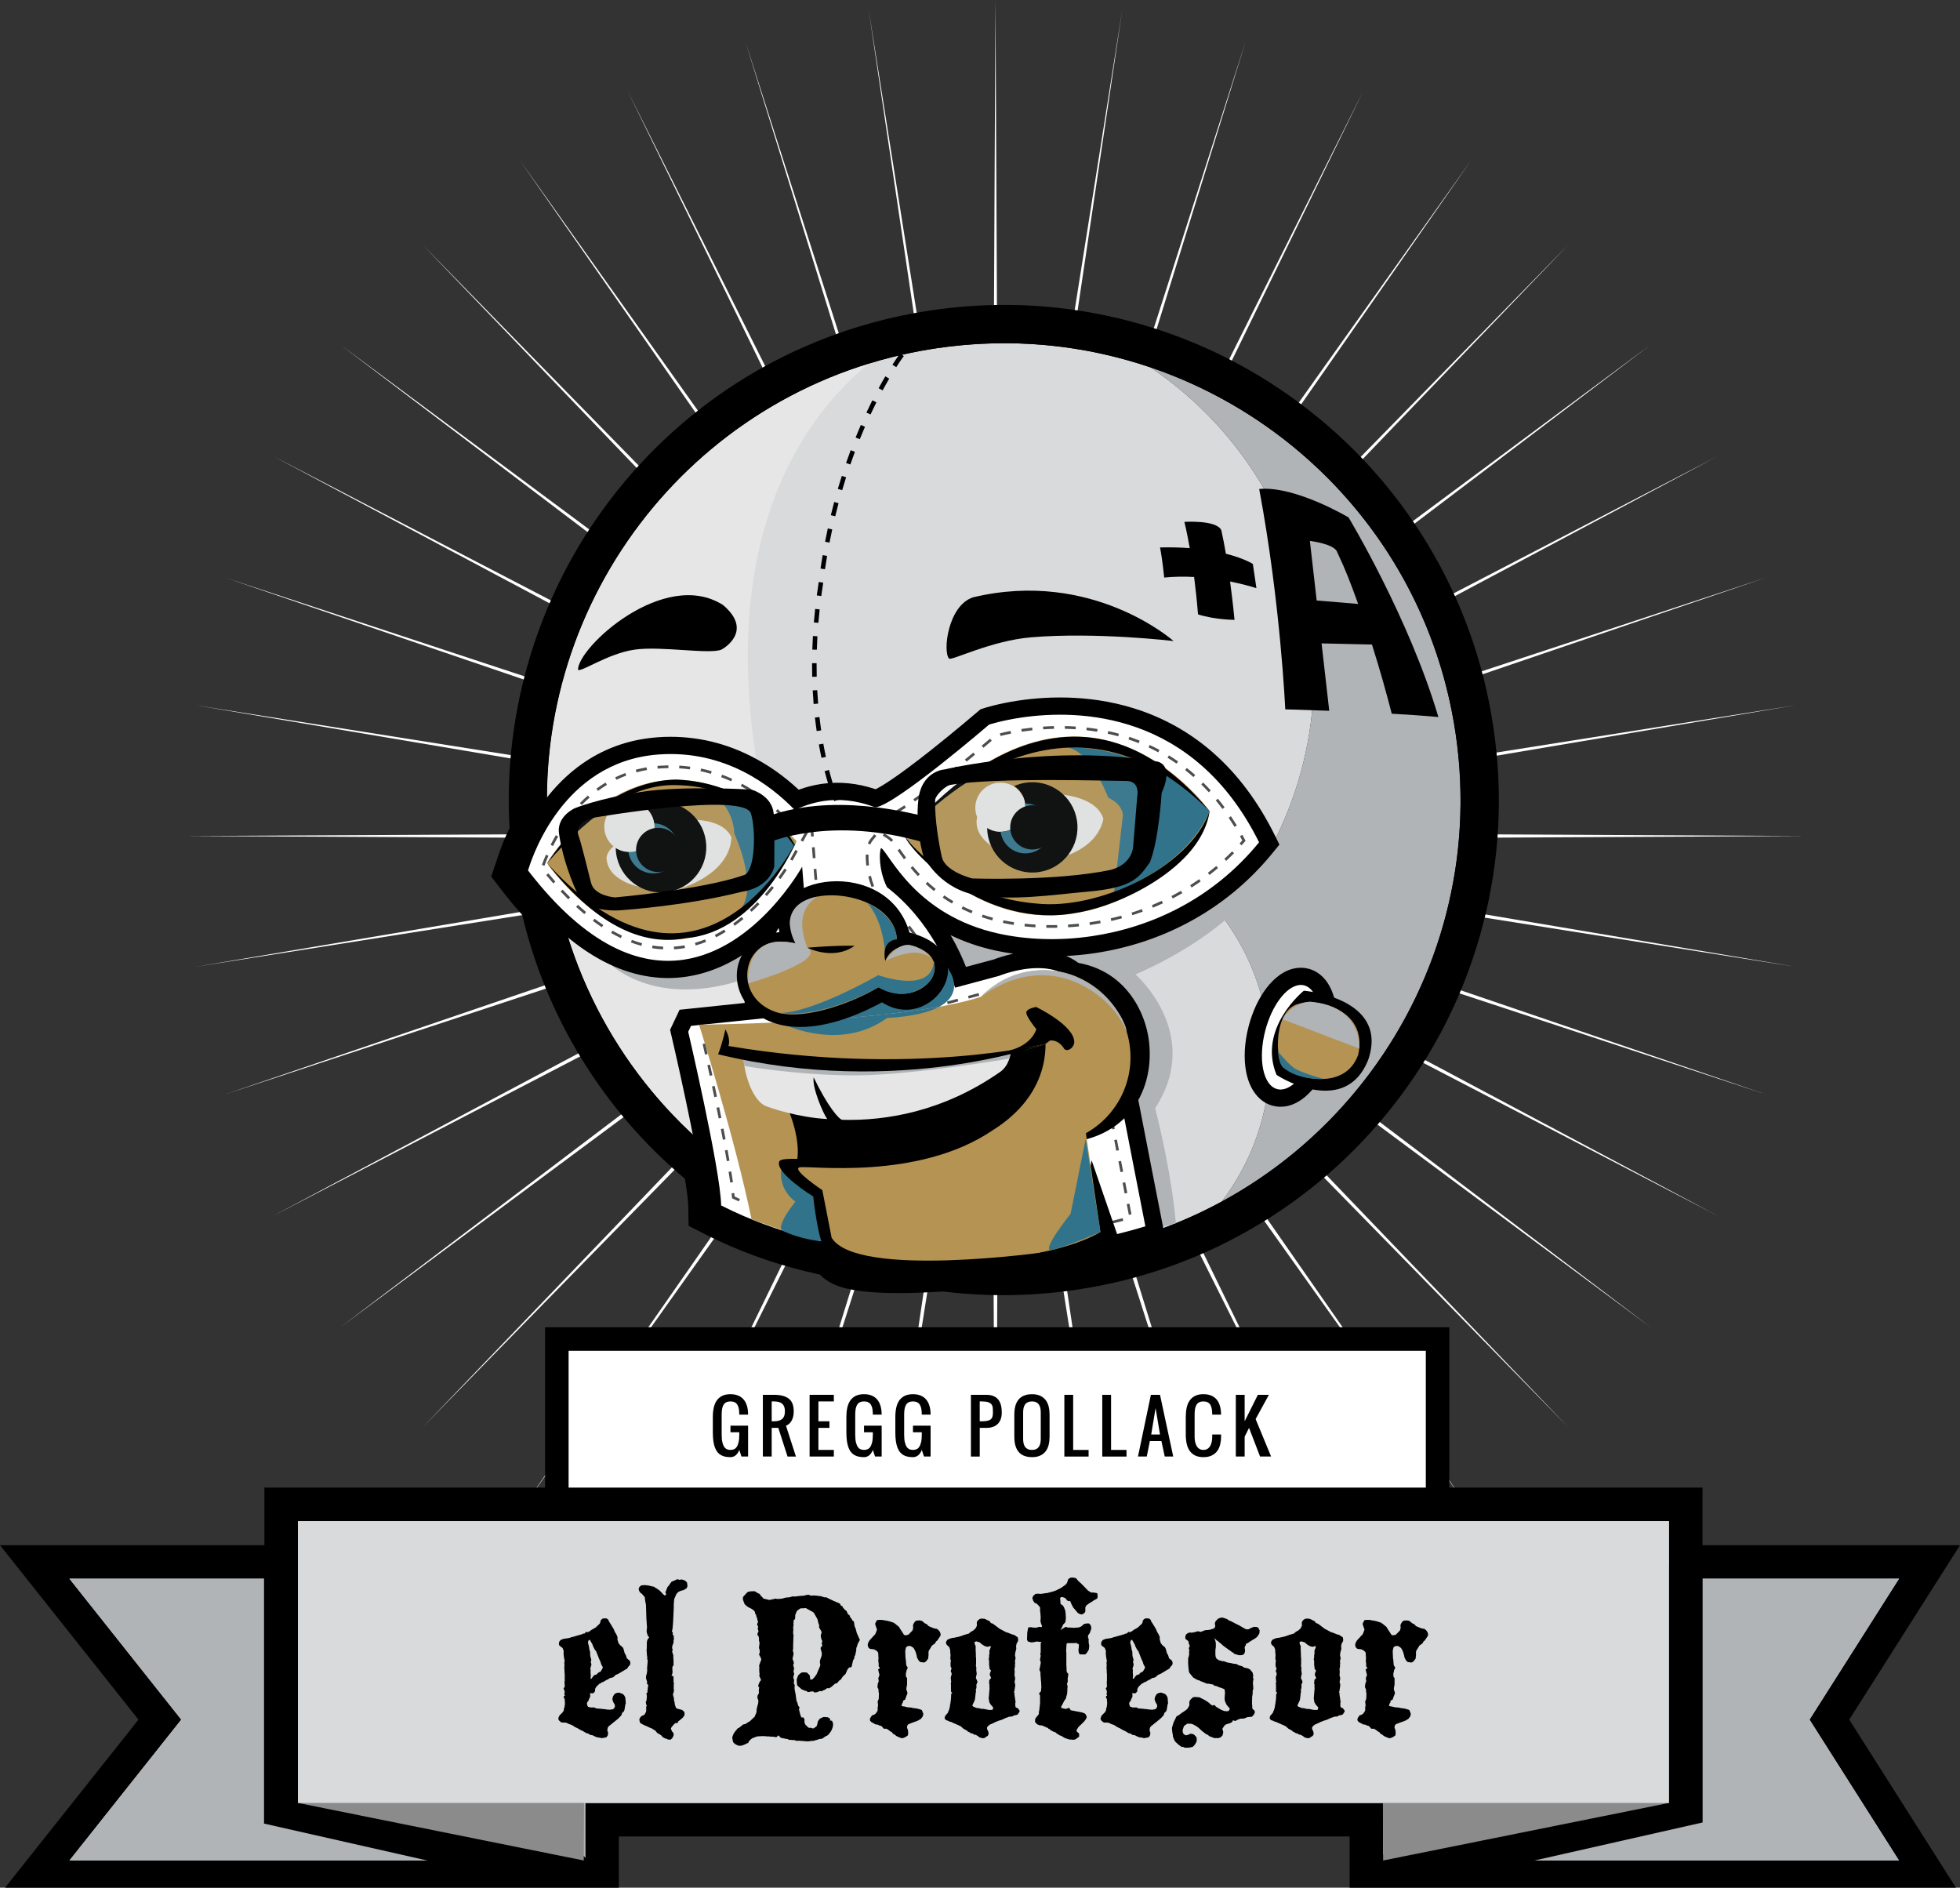 <?xml version="1.0" encoding="utf-8"?>
<!-- Generator: Adobe Illustrator 16.0.0, SVG Export Plug-In . SVG Version: 6.00 Build 0)  -->
<!DOCTYPE svg PUBLIC "-//W3C//DTD SVG 1.1//EN" "http://www.w3.org/Graphics/SVG/1.1/DTD/svg11.dtd">
<svg version="1.1" id="Capa_1" xmlns="http://www.w3.org/2000/svg" xmlns:xlink="http://www.w3.org/1999/xlink" x="0px" y="0px"
	 width="307.158px" height="295.802px" viewBox="0 0 307.158 295.802" enable-background="new 0 0 307.158 295.802"
	 xml:space="preserve">
<rect x="0" y="0" width="307.158" height="295.802" fill="#333333" stroke="none"/>
<path fill="#FFFFFF" d="M156.004,0l0.597,123.169L175.862,1.613l-18.08,121.749l37.449-116.95l-36.312,117.332l54.712-109.465
	l-53.646,110.026l70.631-99.284L160.95,125.029l84.81-86.659l-83.966,87.53l96.903-71.899l-96.199,72.896L269.104,71.53
	l-106.064,56.466l113.687-37.474l-113.316,38.648l117.967-18.659l-117.78,19.876l119.345,0.618l-119.345,0.616l117.78,19.878
	l-117.967-18.659l113.316,38.646l-113.687-37.474l106.064,56.467l-106.605-55.369l96.199,72.896l-96.903-71.897l83.966,87.53
	l-84.81-86.657l69.665,100.008l-70.631-99.285l53.646,110.026l-54.712-109.465l36.312,117.331l-37.449-116.949l18.08,121.748
	l-19.261-121.556l-0.597,123.17l-0.598-123.17l-19.26,121.556l18.079-121.748L116.779,255.6l36.31-117.332L98.377,247.732
	l53.647-110.025l-70.63,99.284l69.664-100.008L66.246,223.64l83.967-87.53l-96.901,71.897l96.198-72.895L42.903,190.48
	l106.064-56.466L35.282,171.487l113.316-38.647L30.631,151.5l117.781-19.878l-119.343-0.616l119.343-0.617L30.631,110.512
	l117.967,18.659L35.282,90.522l113.686,37.474L42.903,71.53l106.606,55.367L53.312,54.003l96.901,71.898l-83.967-87.53
	l84.812,86.658L81.394,25.02l70.631,99.284L98.376,14.278l54.712,109.464L116.779,6.412l37.448,116.95L136.146,1.614l19.26,121.556
	L156.004,0z"/>
<g>
	<rect x="87.266" y="209.828" fill="#FFFFFF" width="138.021" height="32.24"/>
	<path d="M223.445,211.671v28.557H89.108v-28.557H223.445 M227.13,207.985H85.424v35.926H227.13V207.985L227.13,207.985z"/>
</g>
<g>
	<g>
		<polygon fill="#D9DADB" points="214.128,294.174 214.128,285.153 94.349,285.153 94.349,294.174 5.443,294.174 25.054,269.471 
			5.443,244.764 44.065,244.764 44.065,235.744 264.177,235.744 264.177,244.764 302.375,244.764 286.685,269.471 302.375,294.174 
					"/>
		<path d="M261.55,238.373v9.02h36.041l-14.02,22.076l14.02,22.075h-80.834v-9.02H91.72v9.02H10.886l17.525-22.075l-17.525-22.076
			h35.809v-9.02H261.55 M266.806,233.114h-5.256H46.694h-5.258v5.259v3.763h-30.55H0l6.769,8.525l14.93,18.81l-14.93,18.805
			L0,296.802h10.886H91.72h5.257v-5.258v-3.762H211.5v3.762v5.258h5.257h80.834h9.567l-5.131-8.076l-12.229-19.255l12.229-19.259
			l5.131-8.076h-9.567h-30.785v-3.763V233.114L266.806,233.114z"/>
	</g>
	<polygon fill="#B0B4B7" points="91.72,291.545 91.72,247.393 10.886,247.393 28.411,269.471 10.886,291.545 	"/>
	<polygon fill="#B0B4B7" points="297.591,247.393 216.757,247.393 216.757,291.545 297.591,291.545 283.571,269.471 	"/>
	<polygon points="41.376,245.406 41.376,285.758 79.331,294.349 93.681,293.267 50.377,245.406 	"/>
	<polygon points="266.822,245.232 266.822,285.584 228.867,294.174 214.516,293.091 257.82,245.232 	"/>
	<polygon fill="#8B8B8B" points="261.55,238.373 261.55,282.524 216.757,291.545 216.58,247.393 	"/>
	<polygon fill="#8B8B8B" points="46.694,238.373 46.694,282.524 91.487,291.545 91.663,247.393 	"/>
	<rect x="46.694" y="238.373" fill="#D9DADB" width="214.855" height="44.151"/>
</g>
<g>
	<path d="M94.542,253.604h0.489l0.304,0.205l0.067,0.217l0.456,0.728l0.338,0.574l0.152,0.389l0.237,0.372l0.135,0.319l0.067,0.203
		l-0.034,0.135l0.034,0.288l0.068,0.168l0.067,0.269l0.254,0.323l0.405,0.337l0.135,0.252l0.084,0.337l0.101,0.354l0.169,0.271
		l0.17,0.523l0.455,0.372l0.101,0.354l-0.067,0.305l-0.286,0.303l-0.136,0.252l-0.827,0.49l-0.558,0.339l-0.405,0.168l-0.169,0.135
		l-0.218,0.22l-0.169,0.067l-0.423,0.101l-0.269,0.203l-0.204,0.068l-0.591,0.354h-0.135l-0.254,0.203l-0.135,0.031l-0.473,0.456
		l-0.186,0.305l-0.034,0.135v0.153l-0.034,0.201l-0.271,0.269l-0.489-0.032l0.034,0.388l-0.034,0.271l-0.135,0.203l-0.101,0.319
		l-0.169,0.203l-0.083,0.202l0.051,0.322l0.135,0.235l0.169,0.034l0.169,0.065h0.203h0.422l0.321,0.154l0.473,0.032l0.387,0.036
		l0.203,0.031h0.135l0.456,0.07l0.473,0.033l0.457-0.069l0.203-0.133l0.067-0.154l0.084-0.168l-0.035-0.134v-0.135l-0.117-0.188
		l-0.136-0.236l-0.135-0.44l0.101-0.421l0.102-0.167l0.135-0.221l0.354-0.169l0.202-0.035h0.22l0.337,0.137l0.204,0.067l0.253,0.287
		l0.134,0.304l0.068,0.895l-0.068,0.152l-0.066,0.405l-0.068,0.423l-0.102,0.27l-0.186,0.135l-0.135,0.22l-0.034,0.203l-0.304,0.337
		l-0.253,0.252l-1.485,1.2l-0.135,0.22l-0.067,0.438l0.101,0.186l0.033,0.304l-0.067,0.271l-0.203,0.288l-0.186,0.034l-0.541,0.1
		l-0.253-0.068l-0.439-0.065l-0.219-0.067l-0.304-0.136l-0.202-0.117l-0.219-0.035l-0.203-0.034l-0.27-0.202l-0.321-0.067
		l-0.574-0.354l-0.185-0.067l-0.304-0.169l-0.355-0.203l-0.303-0.136l-0.49-0.318l-0.472-0.169l-0.423-0.203l-0.202-0.033h-0.523
		l-0.202-0.118l-0.255-0.237l-0.101-0.237l0.033-0.101l0.067-0.254l0.152-0.234l0.406-0.391l0.202-0.304l0.034-0.304l0.084-0.253
		l0.068-0.474v-0.219l-0.034-0.371v-0.22l-0.118-0.102l-0.034-0.304l0.187-0.102l-0.101-0.218l0.066-0.338l-0.033-0.204
		l-0.152-0.388l0.152-0.168l0.033-0.134v-0.138l-0.033-0.556l0.033-0.136v-1.113l-0.033-0.237v-0.321l-0.034-0.473l0.034-0.322
		l-0.034-0.369l0.034-0.253l0.033-0.169l-0.066-0.135l-0.086-0.626l-0.033-0.389l0.033-0.268l-0.135-0.406l-0.102-0.152
		l-0.372-0.271l-0.117-0.133l-0.034-0.169l0.034-0.322l0.22-0.303l0.472-0.187l0.726-0.102l0.388-0.1l0.134-0.068l0.203-0.035
		l1.453-0.421l0.219-0.104h0.169l0.101-0.099l0.137-0.17l0.252,0.067l0.339-0.17l0.235-0.186l0.524-0.302l0.135-0.068l0.659-0.626
		l0.101-0.237l0.034-0.253l0.219-0.233L94.542,253.604z M92.263,257.001l-0.102,0.27v0.27l0.068,0.186l0.068,0.27l0.067,0.456
		l0.035,0.168l0.067,0.138l0.034,0.724l0.034,0.137l0.066,0.22l0.069,0.337l-0.102,0.236l0.102,0.32v0.203l-0.069,0.202
		l-0.101,0.354l0.034,0.135l0.033,0.136l-0.033,0.288l0.033,0.168v0.237l0.033,0.167l-0.066,0.321l0.1,0.169l0.456-0.592l0.49-0.169
		l0.068-0.167l0.135-0.067l0.136-0.101l0.203-0.068l0.286-0.49l0.068-0.136l-0.068-0.186l-0.169-0.304l-0.067-0.171l-0.051-0.216
		l-0.237-0.508l-0.489-1.248l-0.136-0.102l-0.337-0.66l-0.068-0.234l-0.422-0.726L92.263,257.001z"/>
	<path d="M106.277,247.477l0.136,0.085l0.405-0.051l0.253,0.051l0.304,0.135l0.287,0.271l0.034,0.271l0.033,0.184v0.17l-0.135,0.303
		l-0.489,0.288l-0.169,0.034l-0.253,0.065l-0.371,0.169l-0.169,0.169l-0.152,0.187l-0.27,0.627l-0.067,0.132v0.137l-0.034,0.236
		l-0.034,0.591v0.391l-0.101,2.275l-0.084,0.997l-0.034,0.17l-0.067,0.252l0.152,0.272l-0.051,0.27l0.185,0.151v0.237l0.034,0.269
		l-0.067,0.255v0.369l-0.101,0.22l-0.118,0.405v0.201l0.068,0.188v0.135l-0.068,0.235l0.185,0.559v0.456l0.034,0.337v0.792
		l-0.101,0.104l-0.085,0.186v0.338l0.034,0.388l-0.034,0.27l-0.136,0.339l0.254,0.033l0.067,0.221v0.236v0.455l0.067,0.236
		l-0.034,0.17v0.691l0.034,0.319l-0.067,0.271l-0.101,0.304l0.067,0.251l0.102,0.373v0.287l0.067,0.203l0.035,0.168l0.034,0.321
		l0.101,0.269l0.067,0.237l0.219,0.118l0.76,0.203l0.338,0.304l0.034,0.135v0.356l-0.237,0.37l-0.488,0.423l-0.237,0.168
		l-0.101,0.254l-0.389,0.066l-0.168,0.136l-0.423,0.488l-0.101,0.237l0.203,0.455l0.185,0.17l0.068,0.337l-0.186,0.456l-0.271,0.271
		l-0.236,0.033l-0.32-0.068l-0.135-0.102h-0.168l-0.102-0.067l-0.321-0.167l-0.236-0.288l-0.271-0.168l-0.354-0.204l-0.135-0.167
		l-0.135-0.188l-0.102-0.032l-0.388-0.271l-0.489-0.202l-0.372-0.186l-0.286-0.103l-0.27-0.134l-0.372-0.202l-0.118-0.102
		l-0.068-0.187l-0.067-0.337l0.168-0.355l0.187-0.168l0.136-0.066l0.337-0.17l0.253-0.489v-0.726l0.101-0.203l-0.101-0.169
		l-0.034-0.219l-0.033-0.17l0.102-0.168l0.067-0.557v-0.237l-0.067-0.423l0.168-0.099v-0.238l0.033-0.254l0.034-0.371l0.067-0.2
		l-0.067-0.187l-0.135-0.067V263.5l-0.169-0.524l0.034-0.422l0.101-0.305l0.067-0.556l-0.034-0.203l0.068-0.76l0.033-0.388v-0.169
		l-0.101-0.303l0.068-0.188l-0.068-0.135l-0.067-0.893l0.034-0.593v-0.404v-0.253l0.033-0.271l0.135-0.319l0.203-0.201l-0.203-0.271
		l-0.168-0.489l-0.034-0.27l0.034-0.152l-0.034-0.136l0.067-0.168l-0.034-0.49l-0.034-0.575l-0.033-0.389l-0.068-2.211l-0.101-0.489
		l-0.051-0.338l-0.034-0.354l-0.473-0.543l-0.22-0.149l-0.203-0.306l-0.067-0.354l0.168-0.305l0.287-0.202l0.54-0.033l0.557,0.067
		l0.287,0.066l0.371,0.101h0.136l0.625,0.391l0.32,0.235l0.203,0.202l0.372,0.39l0.185,0.17l0.203-0.07l0.067-0.167l-0.134-0.219
		l0.336-0.862l0.187-0.202l0.438-0.625l0.49-0.203l0.304-0.151L106.277,247.477z"/>
	<path d="M117.793,249.352h0.49l0.489,0.304l0.27,0.118l0.136,0.203l0.1,0.133l0.152,0.137l0.204,0.253l0.861,0.203h0.168
		l0.625-0.137l0.321-0.066l0.135,0.066l0.658-0.033l0.136-0.033l0.202-0.034l0.388-0.117l0.439-0.034l0.253-0.035l0.406-0.136
		l0.168,0.036h0.153l0.928-0.103l0.591-0.034l0.135-0.066l0.388-0.068h0.135l0.371,0.136h0.169l0.186-0.032l0.54,0.032l0.186,0.034
		l0.338,0.032l0.202,0.034l0.288,0.103l0.372,0.102l-0.068-0.102l0.287,0.102l0.271,0.151l0.659,0.306l0.168,0.1l0.169,0.034
		l0.151,0.102l0.238,0.067l0.422,0.22l0.067,0.237l0.27,0.133l0.136,0.287l0.169,0.137l0.083,0.168l0.135,0.035l0.136,0.134
		l0.202,0.456l0.288,0.235l0.067,0.253l0.102,0.104l0.168,0.235l0.068,0.17l0.252,0.185l0.034,0.204l0.068,0.489l0.203,0.506
		l0.134,0.558l0.203,0.456l0.085,0.201l0.067,0.168l0.102,0.17l0.034,0.152l-0.321,0.573l-0.1,0.354l-0.136,0.337v0.321
		l-0.102,0.489l-0.067,0.305l-0.101,0.135l-0.068,0.423l-0.152,0.202l-0.168,0.727l-0.068,0.305l-0.168,0.117h-0.203l-0.254,0.271
		l-0.337,0.761l-0.388,0.354l-0.17,0.237l-0.135,0.237l-0.254,0.167l-0.405,0.455l-0.236,0.036l-0.253,0.201l-0.134,0.117
		l-0.136,0.137l-0.287,0.202l-0.203,0.102l-0.27-0.035l-0.187,0.135l-0.203,0.136l-0.168,0.051l-0.304,0.168l-0.321-0.033
		l-0.338,0.169l-0.455,0.067l-0.203-0.168h-0.355l-0.203,0.065l-0.304,0.035l-0.185-0.169l-0.305-0.068l-0.489-0.218l-0.658-0.575
		l-0.067-0.288l-0.033-0.624l0.033-0.168l0.203-0.524l0.152-0.135l0.101-0.101l0.169-0.137l0.271-0.101l0.658,0.034l0.422,0.407
		l0.069,0.216v0.137l0.067,0.37l0.32-0.065l0.271-0.271l0.37-0.49l0.559-1.317l0.033-0.203l-0.067-0.387l0.034-0.34l0.1-0.269
		l0.152-0.424v-0.203l0.034-0.168l-0.118-0.422l-0.102-0.422l0.287-0.37l-0.102-0.355l0.102-0.338l-0.068-0.135l-0.119-0.321
		l-0.067-0.438l0.152-0.49l-0.085-0.203l-0.337-0.591l0.034-0.356l-0.101-0.201l-0.169-0.692l-0.422-0.759l-0.168-0.271
		l-0.202-0.151l-1.047-0.574l-0.405,0.035h-0.321l-0.135,0.033l-0.456,0.303l-0.168,0.287l-0.169,0.472v0.322l-0.034,0.271
		l-0.22,0.202v0.286l-0.033,0.168l0.033,0.237l-0.067,0.456l0.034,0.304l-0.034,0.287v0.338l0.067,0.287l-0.033,0.339v0.168
		l-0.034,1.082v0.336v0.186l-0.067,0.236l0.102,0.304l0.033,0.252l-0.169,0.762l0.203,0.542v0.183l-0.101,0.239l0.152,0.522
		l-0.085,0.404v0.188l0.085,0.201v0.135l-0.118,0.39v0.202l0.118,0.305l-0.051,0.558l0.152,0.234l-0.033,0.253v0.271l0.033,0.286
		l0.136,0.676l0.034,0.287l0.033,0.236l0.067,0.455l0.169,0.405l0.101,0.39l0.186,0.203v0.134l-0.068,0.219l0.203,0.828l0.169,0.438
		h0.32l0.101,0.153l0.067,0.169v0.405l0.102,0.353l0.489,0.491l0.169,0.066l0.203-0.033l0.389,0.133l0.134-0.065l0.405-0.286
		l0.118-0.306l0.101-0.488l0.305-0.405l0.556-0.253h0.271l0.287,0.035h0.136l0.371,0.25l-0.034,0.271h0.152l0.169,0.034l0.135,0.354
		l0.034,0.236l-0.068,0.421l-0.168,0.44l-0.187,0.321l-0.304,0.371l-0.135,0.135l-0.388,0.186l-0.169,0.136l-0.303,0.201
		l-0.491,0.068l-0.236,0.101l-0.422,0.103l-0.237,0.083h-0.135l-0.118-0.033l-0.203,0.068l-0.591,0.033l-0.659-0.068h-0.203
		l-0.237-0.032h-0.355l-0.136,0.032l-0.235-0.117l-0.979-0.067l-0.136-0.102l-0.236-0.032l-0.861-0.17l-0.389-0.389l-0.304,0.288
		h-0.135l-0.253-0.068h-0.271l-0.22-0.034l-0.135,0.034l-0.135-0.066l-0.236,0.033l-0.101-0.033l-0.625-0.034l-0.691,0.034
		l-0.288,0.033l-0.692,0.27l-0.237,0.169l-0.27,0.288l-0.101,0.168l-0.034,0.135l-0.22,0.035l-0.135,0.1l-0.625,0.255l-0.37,0.032
		l-0.219-0.032l-0.204-0.086l-0.303-0.169l-0.287-0.269l-0.035-0.168l-0.033-0.187l-0.068-0.271l0.034-0.271l0.168-0.422
		l0.287-0.423l0.405-0.472l0.152-0.034l0.202-0.17l0.439-0.354l0.219-0.066h0.135l0.338-0.235l0.422-0.253l0.456-0.44l0.271-0.253
		l0.067-0.235l0.135-0.238l0.067-0.253l0.034-0.507l0.084-0.286l0.033-0.202l0.068-0.169l0.067-0.355v-0.337l-0.136-0.288v-0.371
		l0.237-0.455l-0.034-0.372l0.067-0.521l-0.168-0.171l0.101-0.355l0.202-0.437l0.17-0.151l-0.305-0.729l0.068-0.168l-0.034-0.27
		l-0.034-0.592l0.034-0.136l-0.034-0.253v-0.202l0.337-0.895l-0.101-0.288l-0.27-0.507l0.101-0.219l0.034-0.338l-0.135-0.487
		l0.101-0.795l-0.068-0.169l-0.033-0.202v-0.32l-0.067-0.337l-0.135-0.104l-0.035-0.287l0.068-0.134l0.102-0.203l-0.135-0.49
		l0.101-0.236l-0.136-0.22l-0.033-0.101v-0.17l0.135-0.268l-0.135-0.424v-0.135l-0.084-0.169l-0.068-0.185l-0.034-0.238
		l-0.135-0.136l-0.034-0.269l-0.135-0.219l-0.355-0.271l-0.337-0.168l-0.236-0.119l-0.32-0.234l-0.271-0.272l-0.034-0.167
		l-0.102-0.22l-0.119-0.405l0.035-0.152v-0.135l0.59-0.659l0.22-0.168L117.793,249.352z"/>
	<path d="M137.75,253.842h0.489l0.203,0.035l0.118,0.034l0.27,0.033l0.17,0.033l0.388,0.086l0.303,0.103l0.321,0.1l0.304,0.202
		l0.591,0.489l0.101,0.202l0.456,0.693l0.136,0.237l0.168,0.151h0.27l0.321-0.085l0.337-0.338l0.32-0.337l0.102-0.456l-0.034-0.17
		v-0.185l0.067-0.203l0.237-0.372l0.253-0.151h0.237l0.135-0.033l0.388,0.066l0.134,0.05l0.136,0.139l0.303,0.234l0.254,0.102
		l0.304,0.319l0.169,0.067l0.557,0.238l0.135,0.032l0.254,0.069h0.169l0.337,0.285l0.186,0.305l0.068,0.236v0.152l-0.035,0.137
		l-0.287,0.438l-0.203,0.288l-0.203,0.167l-0.135,0.271l-0.524,0.388l-0.102,0.203l-0.389,0.623v0.137l-0.033,0.219l0.033,0.168
		l-0.033,0.27l-0.034,0.389l-0.338,0.44l-0.151,0.103l-0.204,0.084l-0.236-0.05l-0.32-0.034l-0.271-0.271l-0.237-0.456l-0.101-0.541
		v0.136l-0.084-0.389l-0.203-0.438l-0.067-0.135l-0.203-0.219l-0.355-0.204h-0.236l-0.237,0.035l-0.218,0.169l-0.068,0.219
		l-0.034,0.167l-0.034,0.238l0.034,0.86v0.101l0.034,0.254l0.034,0.203l0.034,0.488l0.033,0.304l0.219,0.321l-0.067,0.236
		l-0.118,0.236l-0.034,0.255l-0.067,0.169v0.236v0.167l0.034,0.187l0.152,0.17v1.098l-0.051,0.15l-0.068,0.507l0.186,0.591
		l-0.067,0.237l-0.085,0.185l-0.135,0.37l-0.102,0.288l-0.168,0.035l-0.135,0.134l-0.034,0.237l-0.118,0.168l-0.102,0.355l0.254,0.1
		h0.169l0.236,0.069l0.169,0.034l0.151,0.034l0.439,0.031l0.219,0.035l0.27,0.067l0.49,0.052l0.373,0.1l0.422,0.136l0.236,0.592
		l-0.068,0.37l-0.304,0.422l-0.523,0.305l-0.98,0.355l-0.235,0.102l-0.204,0.065l-0.168,0.172l-0.067,0.25v0.169l0.135,0.337
		l0.035,0.356v0.269l-0.035,0.203l-0.286,0.219l-0.507,0.236l-0.321-0.034l-0.625-0.269l-0.169-0.118l-0.202-0.168l-0.22-0.103
		l-0.203-0.269l-0.168-0.068l-0.236-0.185l-0.288-0.203l-0.169-0.068h-0.388l-0.372-0.422l-0.355-0.101l-0.27-0.136h-0.236
		l-0.321-0.168l-0.405-0.22l-0.186-0.203l-0.034-0.27l0.084-0.202l0.236-0.355l0.372-0.135l0.186-0.135l0.169-0.219l0.169-0.271
		v-0.488l0.033-0.17l0.034-0.133l-0.067-0.66l0.101-0.202l0.068-0.187l0.033-0.827l-0.067-0.372v-0.287l-0.135-0.27l-0.034-0.171
		l0.067-0.487l0.136-0.339l-0.068-0.489l0.102-0.271l0.084-0.252l-0.084-0.305l-0.135-0.557l0.288-0.168l-0.186-0.32l-0.034-0.138
		l0.034-0.1l-0.034-0.388l-0.034-0.171l0.034-0.591l-0.034-0.236v-0.339l-0.067-0.254l-0.168-0.168l-0.135-0.101l-0.186-0.103
		l-0.135-0.065l-0.591-0.067l-0.136-0.084l-0.135-0.137l-0.101-0.303v-0.137l0.034-0.218l0.135-0.271l0.102-0.167l0.252-0.288
		l0.202-0.202l0.102-0.137l0.135-0.133l0.186-0.187l0.136-0.305l0.168-0.456l-0.135-0.371l-0.033-0.136l-0.102-0.219v-0.271
		l0.27-0.488L137.75,253.842z"/>
	<path d="M153.756,253.64h0.188l0.37,0.033l0.794,0.389l0.169,0.271l0.321,0.101l1.095,0.827l0.288,0.137l0.507,0.286l0.151,0.068
		l0.203,0.066l0.202,0.069l0.49,0.202l0.423,0.117l0.541,0.37l0.068,0.391l-0.036,0.201l-0.101,0.203l-0.102,0.135l-0.102,0.489
		l0.036,0.203v0.219l-0.135,0.473l-0.068,0.456l0.101,0.524l-0.101,0.372v0.168l0.035,0.22l-0.035,0.168v0.456l-0.069,0.167v0.305
		l0.036,0.22l-0.036,0.404v0.271l0.069,0.151l0.035,0.27l-0.035,0.204l-0.069,0.319l0.104,0.371v0.289l-0.035,0.168l-0.101,0.658
		l-0.086,0.134l0.153,0.103l-0.067,0.135l0.136,0.88l0.066,0.473l-0.066,0.101l0.034,0.219l-0.034,0.168l0.101,0.303l0.304,0.104
		l0.286,0.387v0.136l-0.152,0.252l-0.134,0.203l-0.136,0.068l-0.455,0.101l-0.136,0.067l-0.167,0.102h-0.238l-0.253,0.035
		l-0.237,0.101l-0.269,0.086l-0.659,0.303l-0.354,0.1l-0.625,0.238l-0.135,0.085l-0.76,0.338l-0.269,0.236l-0.136,0.218l0.034,0.271
		l0.169,0.318l0.067,0.405l-0.135,0.271l-0.592,0.388l-0.422-0.034l-0.168-0.065l-0.135-0.034l-0.101-0.103l-0.456-0.288
		l-0.372-0.065l-0.066-0.135l-0.289-0.035l-0.135-0.068l-0.135-0.1l-0.253-0.102l-0.135-0.152l-0.557-0.304l-0.439-0.388
		l-0.895-0.405l-0.253-0.103l-0.203-0.101l-0.169-0.084h-0.134l-0.423-0.203l-0.236-0.067l-0.219-0.305l0.102-0.354l0.422-0.489
		l0.067-0.202l0.135-0.303l0.101-0.39l0.051-0.405l0.034-0.103l0.101-0.775l0.035-0.795l0.168-0.135l-0.203-0.202v-0.49v-0.438
		v-0.151l-0.033-0.203l0.068-0.306l-0.035-0.186l-0.033-0.471l0.135-0.457v-0.203l-0.135-0.236l0.033-0.221l0.102-0.337
		l-0.135-0.136l-0.034-0.319v-0.137v-0.32l0.067-0.169l-0.067-0.201l-0.033-0.238l0.033-0.523l-0.033-0.27l-0.034-0.59l-0.186-0.456
		l-0.203-0.135l-0.202-0.237l-0.067-0.287l0.034-0.101l0.101-0.171l0.068-0.133l0.405-0.188l0.354-0.103l0.304-0.032l0.456-0.101
		l0.203-0.035l0.456-0.135l0.456-0.168l0.76-0.221l0.305-0.27l0.422-0.236l0.304-0.286l0.169-0.305l0.067-0.22l-0.035-0.37
		l0.035-0.135l0.153-0.253l0.268-0.202L153.756,253.64z M152.999,257.203l-0.271,0.101v0.203l0.033,0.151l0.136,0.27v0.658
		l0.034,0.626v0.438l0.033,0.152v0.101v0.169v0.338v0.187v0.168l-0.033,0.27l0.067,0.22v0.539l0.033,0.221l0.035,0.271l-0.067,0.303
		l-0.067,0.355l0.237,0.522v0.137L153,264.039l0.033,0.252L153,264.562l-0.102,0.288l0.067,0.135l-0.067,0.337l-0.067,0.659
		l-0.069,0.423l-0.135,0.303l-0.185,0.39l-0.067,0.168l0.15,0.17l0.506,0.201l0.221,0.035h0.134l0.439,0.117h0.32l0.168,0.032
		l0.692,0.138h0.204l0.354-0.034l0.068-0.253v-0.135l-0.389-0.44l-0.203-0.354l-0.101-0.659l0.035-0.235l0.066-0.861l0.034-0.354
		v-0.202l-0.034-0.103l0.034-0.319l-0.068-0.169l0.034-0.59l0.237-0.238l0.034-0.135l-0.202-0.387l0.033-0.305l0.168-0.391
		l-0.236-0.27v-0.166l-0.067-0.424v-0.658l-0.067-0.271l0.067-0.32v-0.371l0.067-0.237l-0.034-0.319l0.068-0.271l0.135-0.286v-0.271
		l-0.507,0.137l-0.218-0.068l-0.236-0.068l-0.271-0.168l-0.253-0.185l-0.202-0.202l-0.456-0.138L152.999,257.203z"/>
	<path d="M167.805,247.206h0.371l0.456,0.102l0.304,0.389l0.524,0.472l1.047,1.082l0.371,0.236l0.169,0.068h0.319l0.237,0.034
		l0.354,0.066l0.067,0.489l-0.034,0.236l-0.117,0.153l-0.169,0.102l-0.136,0.067l-0.135,0.066l-0.286,0.203l-0.168,0.102
		l-0.273,0.15l-0.166,0.137l-0.254,0.168l-0.169,0.271l-0.034,0.152v0.607l-0.136,0.187l-0.285,0.2l-0.171,0.035l-0.304-0.067
		l-0.285-0.168l-0.728-0.862l-0.271-0.522l-0.202-0.491l-0.285,0.035l-0.238-0.169l-0.134-0.202l-0.188-0.153l-0.403-0.135
		l-0.137,0.034l-0.187,0.101l0.086,0.98l0.337,0.204l0.168,0.269l0.221,0.524l0.066,0.557v0.169l0.034,0.423l-0.034,0.37
		l-0.066,0.354l-0.354,0.372l-0.136,0.354l-0.271,0.474l0.828-0.508l0.271,0.103l0.794,0.034l0.252,0.033l0.135-0.033l0.591-0.034
		l0.271-0.103l0.236-0.134l0.102-0.152l0.285-0.169l0.305-0.067h0.423l0.271,0.305l0.064,0.286v0.27l-0.234,0.659l-0.102,0.135
		l-0.101,0.152h-0.187l0.153,0.034l-0.036,0.338l0.103,0.236v0.254v0.235l0.034,0.271l0.033,0.151l0.033,0.237l-0.033,0.169
		l-0.033,0.354l-0.287,0.474l-0.27,0.286h-0.76l-0.203-0.102l-0.068-0.253l-0.049-0.405l0.049-0.219l0.035-0.574l-0.422-0.252
		l-0.238,0.032h-1.146l-0.135,0.103l-0.068,1.146l0.035,0.271v1.316v0.524l0.033,0.625v0.137v0.201l0.066,0.287l0.169,0.136
		l0.034,0.135l-0.034,0.354l-0.034,0.137l-0.034,0.236l0.034,0.236l-0.034,0.253l-0.102,0.303l0.102,0.39l-0.032,0.236l-0.034,0.859
		l-0.136,0.491l-0.067,0.304l-0.254,0.353l-0.304,0.594l-0.201,0.371l0.066,0.168l0.338,0.085l0.354,0.066l0.505-0.186l0.254,0.389
		l0.692,0.136l0.17,0.033l0.337,0.067h0.15l0.102,0.068h0.169l0.558,0.187l0.169,0.168l0.169,0.404l-0.069,0.187l-0.203,0.337
		l-0.234,0.271l-0.81,0.777l-0.306,0.505l0.066,0.22l0.288,0.236l0.068,0.102v0.423l-0.153,0.135l-0.337,0.237l-0.17,0.102
		l-0.319,0.033l-0.202-0.033h-0.101h-0.204l-0.217-0.068l-0.34-0.101l-0.251-0.102l-0.339-0.203l-0.169-0.118l-0.187-0.034
		l-0.269-0.167l-0.27-0.171l-0.187-0.168L165,271.32l-0.169-0.117l-0.186-0.067l-0.17-0.202h-0.133l-0.102-0.134l-0.456-0.204
		l-0.507-0.22h-0.186h-0.169l-0.101-0.066l-0.203-0.068l-0.22-0.166l-0.202-0.254l0.034-0.475l0.2-0.286l0.154-0.169l0.136-0.168
		l0.101-0.203l-0.034-0.219l0.066-0.204l0.035-0.27l0.103-0.946v-0.37v-0.557v-0.271l-0.103-0.151
		c-0.022-0.045-0.035-0.09-0.035-0.136s0.013-0.09,0.035-0.136l0.203-0.169l0.065-0.203v-0.156l0.036-0.304l-0.036-0.86
		l-0.033-0.254l-0.067-0.962v-0.136v-0.168l-0.168-0.388l0.103-0.457l0.101-0.573v-0.256l-0.101-0.169v-0.166l0.101-0.592
		l-0.067-0.236l0.067-0.288v-0.136v-0.438v-0.287v-0.137v-0.421l0.134-0.203l-0.472-0.033l-0.169-0.034h-0.154l-0.268,0.066
		l-0.203,0.034l-0.287,0.034l-0.236-0.034l-0.134-0.066l-0.221-0.034l-0.134-0.306v-0.149l0.033-0.761v-0.168l0.152-0.828
		l0.371-0.034h0.168l0.253,0.068h0.54l0.388-0.137l0.372,0.068l0.085-0.236l-0.117-0.187l-0.137-0.475l0.035-0.691l-0.035-0.456
		l-0.065-0.591v-0.168v-0.269l-0.138-0.221l-0.354-0.37l-0.37-0.169l-0.203-0.288l-0.152-0.49l0.085-0.135l0.067-0.168l0.338-0.304
		l0.457-0.036l0.337,0.036l0.523-0.067l0.236-0.051h0.219l0.474-0.135l0.321-0.068l0.691-0.235l0.763-0.39l0.572-0.405l0.254-0.219
		l0.135-0.236l0.17-0.524L167.805,247.206z"/>
	<path d="M179.523,253.604h0.49l0.304,0.205l0.065,0.217l0.458,0.728l0.337,0.574l0.151,0.389l0.237,0.372l0.135,0.319l0.067,0.203
		l-0.034,0.135l0.034,0.288l0.068,0.168l0.066,0.269l0.253,0.323l0.406,0.337l0.133,0.252l0.086,0.337l0.102,0.354l0.169,0.271
		l0.169,0.523l0.455,0.372l0.101,0.354l-0.066,0.305l-0.286,0.303l-0.135,0.252l-0.829,0.49l-0.557,0.339l-0.404,0.168l-0.17,0.135
		l-0.221,0.22l-0.167,0.067l-0.423,0.101l-0.27,0.203l-0.202,0.068l-0.593,0.354h-0.135l-0.252,0.203l-0.136,0.031l-0.473,0.456
		l-0.187,0.305l-0.033,0.135v0.153l-0.035,0.201l-0.269,0.269l-0.49-0.032l0.034,0.388l-0.034,0.271l-0.135,0.203l-0.102,0.319
		l-0.17,0.203l-0.085,0.202l0.054,0.322l0.134,0.235l0.169,0.034l0.168,0.065h0.203h0.422l0.321,0.154l0.472,0.032l0.389,0.036
		l0.202,0.031h0.136l0.457,0.07l0.473,0.033l0.454-0.069l0.202-0.133l0.067-0.154l0.085-0.168l-0.033-0.134v-0.135l-0.119-0.188
		l-0.134-0.236l-0.136-0.44l0.102-0.421l0.102-0.167l0.134-0.221l0.354-0.169l0.204-0.035h0.218l0.339,0.137l0.203,0.067
		l0.253,0.287l0.136,0.304l0.067,0.895l-0.067,0.152l-0.067,0.405l-0.068,0.423l-0.1,0.27l-0.187,0.135l-0.137,0.22l-0.033,0.203
		l-0.305,0.337l-0.252,0.252l-1.486,1.2l-0.136,0.22l-0.068,0.438l0.103,0.186l0.035,0.304l-0.068,0.271l-0.201,0.288l-0.187,0.034
		l-0.541,0.1l-0.253-0.068l-0.438-0.065l-0.222-0.067l-0.302-0.136l-0.203-0.117l-0.222-0.035l-0.201-0.034l-0.27-0.202l-0.32-0.067
		l-0.575-0.354l-0.185-0.067l-0.305-0.169l-0.354-0.203l-0.304-0.136l-0.49-0.318l-0.474-0.169l-0.422-0.203l-0.203-0.033h-0.522
		l-0.202-0.118l-0.253-0.237l-0.102-0.237l0.035-0.101l0.066-0.254l0.15-0.234l0.406-0.391l0.201-0.304l0.034-0.304l0.086-0.253
		l0.066-0.474v-0.219l-0.034-0.371v-0.22l-0.118-0.102l-0.034-0.304l0.187-0.102l-0.101-0.218l0.066-0.338l-0.032-0.204
		l-0.151-0.388l0.151-0.168l0.032-0.134v-0.138l-0.032-0.556l0.032-0.136v-1.113l-0.032-0.237v-0.321l-0.036-0.473l0.036-0.322
		l-0.036-0.369l0.036-0.253l0.032-0.169l-0.066-0.135l-0.086-0.626l-0.031-0.389l0.031-0.268l-0.134-0.406l-0.102-0.152
		l-0.372-0.271l-0.117-0.133l-0.033-0.169l0.033-0.322l0.22-0.303l0.474-0.187l0.725-0.102l0.389-0.1l0.135-0.068l0.202-0.035
		l1.453-0.421l0.218-0.104h0.169l0.103-0.099l0.136-0.17l0.252,0.067l0.338-0.17l0.235-0.186l0.525-0.302l0.136-0.068l0.658-0.626
		l0.102-0.237l0.034-0.253l0.218-0.233L179.523,253.604z M177.244,257.001l-0.102,0.27v0.27l0.067,0.186l0.068,0.27l0.066,0.456
		l0.033,0.168l0.067,0.138l0.034,0.724l0.035,0.137l0.067,0.22l0.064,0.337l-0.099,0.236l0.099,0.32v0.203l-0.064,0.202
		l-0.103,0.354l0.035,0.135l0.033,0.136l-0.033,0.288l0.033,0.168v0.237l0.034,0.167l-0.067,0.321l0.102,0.169l0.456-0.592
		l0.488-0.169l0.068-0.167l0.136-0.067l0.134-0.101l0.204-0.068l0.285-0.49l0.067-0.136l-0.067-0.186l-0.167-0.304l-0.068-0.171
		l-0.05-0.216l-0.237-0.508l-0.489-1.248l-0.135-0.102l-0.339-0.66l-0.067-0.234l-0.423-0.726L177.244,257.001z"/>
	<path d="M191.494,253.47l0.203,0.036l0.59,0.203l0.137,0.101l0.152,0.102l0.438,0.185l0.17,0.1l0.285,0.138l0.17,0.101l0.558,0.271
		l1.03,0.591l0.387,0.034l0.474-0.237l0.424-0.169l0.338,0.034h0.149l0.203,0.136l0.202,0.39l-0.032,0.37l-0.035,0.168l-0.369,0.526
		l-0.489,0.336l-0.17,0.086l-0.253,0.166l-0.237,0.137l-0.271,0.202l-0.285,0.102l-0.033,0.253l-0.138,0.136l-0.033,0.269
		l0.033,0.187l0.034,0.303l-0.101,0.355l-0.136,0.168l-0.219,0.103l-0.372,0.034l-0.235-0.034l-0.659-0.204l-0.152-0.185
		l-0.135-0.035l-0.202-0.167l-0.793-0.557l-0.492-0.372l-0.303-0.288l-0.32-0.236l-0.135-0.169l-0.135-0.034l-0.456-0.423
		l0.186,0.456l0.068,0.339v0.153v0.473l-0.036,0.252l-0.032,0.237v0.404v0.22l0.032,0.37l0.137,0.32l0.403,0.271l0.187,0.033
		l0.169,0.036l0.101,0.065h0.271l0.624,0.221l0.254,0.032l0.794,0.169h0.269l0.458,0.235l0.505,0.138l0.254,0.186l0.269,0.067
		l0.169,0.033l0.253,0.066l0.305,0.169l0.389,0.491l0.101,0.506l-0.066,0.22l0.101,0.237l-0.068,0.354l-0.032,0.438l0.032,0.136
		l0.036,0.625l-0.102,0.319v0.304v0.137l-0.102,0.658l0.033,0.168l-0.033,0.152v0.135v0.559l0.033,0.169v0.37l0.068,0.219
		l0.269,0.203l0.068,0.203v0.135l-0.168,0.354l-0.305,0.306h-0.187l-0.542,0.065l-0.42,0.188l-0.271,0.033h-0.354l-0.456,0.17
		l-0.338,0.202l-0.389-0.103l-0.135,0.271l-0.271,0.151l-0.727,0.236l-0.169,0.136l-0.354,0.522l0.136,0.491v0.136l-0.102,0.404
		l-0.305,0.321l-0.421,0.134l-0.271-0.035l-0.219,0.035l-0.829-0.303l-0.269-0.221l-0.354-0.168l-0.103-0.101l-0.27-0.203
		l-0.102-0.068l-0.354-0.318l-0.135-0.138l-0.203-0.167l-0.202-0.151l-0.524-0.305l-0.388-0.134h-0.593l-0.506,0.368l-0.133,0.389
		l-0.085,0.271l0.05,0.39l0.066,0.134l0.138,0.137l0.268,0.135l0.169-0.035l0.321-0.1l0.135-0.102h0.321l0.304,0.102l0.202,0.202
		l0.137,0.151l0.084,0.137l0.033,0.438l-0.033,0.118l-0.084,0.236l-0.204,0.337l-0.305,0.321l-0.623,0.136h-0.256h-0.37
		l-0.202-0.103l-0.151-0.033l-0.135,0.033l-0.169-0.135l-0.27-0.187l-0.524-0.474l-0.102-0.134l-0.102-0.187l-0.218-0.54v-0.186
		l-0.103-0.574l-0.034-0.389v-0.236l0.137-0.456l0.117-0.37l0.101-0.22l0.068-0.135l0.271-0.559l0.134-0.102l0.22-0.101l0.439-0.338
		l0.489-0.32l0.269-0.202l0.135-0.104l0.188-0.284l0.135-0.271l0.034-0.202l-0.034-0.286l0.102-0.339l0.455-0.456l0.339-0.068
		l0.726,0.068l0.254,0.135l0.441,0.22l0.455,0.27l0.37,0.27l0.135,0.152l0.354,0.237l0.304-0.102l0.288,0.304l0.827,0.491
		l0.455,0.168l0.404,0.033l0.237-0.033l0.119-0.137l0.099-0.236l-0.522-0.624l-0.236-0.524l-0.034-0.169l-0.034-0.32l0.068-0.862
		l-0.068-0.522l-0.188-0.101l-0.438-0.169l-0.253-0.066l-0.236-0.135l-0.269-0.069l-0.288-0.067l-0.101-0.149l-0.761-0.138h-0.235
		l-0.39-0.168l-0.624-0.236l-0.204-0.118l-0.27-0.066l-0.658-0.372l-0.203-0.254l-0.389-0.472l-0.099-0.288l-0.068-0.727
		l-0.033-0.372v-0.455v-0.438l0.102-0.355l0.032-0.168l0.034-0.203l-0.034-0.286l0.066-0.271l-0.099-0.169l0.032-0.253l0.135-0.269
		l-0.135-0.237l-0.101-0.49l-0.423-0.32l-0.067-0.17l0.034-0.369l0.134-0.22l0.22-0.169l0.305-0.102h0.135l0.169,0.034l0.354-0.066
		l0.135-0.034l0.523-0.137l0.406,0.103l0.22-0.068l0.202-0.1l0.422-0.119h0.271l0.422-0.068l0.168-0.066l0.135-0.034l0.271-0.102
		l0.102-0.135l0.084-0.235l-0.084-0.356l0.05-0.168l0.067-0.202l0.371-0.39l0.287-0.134L191.494,253.47z"/>
	<path d="M204.698,253.64h0.186l0.372,0.033l0.794,0.389l0.167,0.271l0.32,0.101l1.099,0.827l0.287,0.137l0.507,0.286l0.152,0.068
		l0.201,0.066l0.202,0.069l0.49,0.202l0.423,0.117l0.541,0.37l0.066,0.391l-0.033,0.201l-0.102,0.203l-0.103,0.135l-0.101,0.489
		l0.034,0.203v0.219l-0.135,0.473l-0.068,0.456l0.103,0.524l-0.103,0.372v0.168l0.035,0.22l-0.035,0.168v0.456l-0.066,0.167v0.305
		l0.033,0.22l-0.033,0.404v0.271l0.066,0.151l0.035,0.27l-0.035,0.204l-0.066,0.319l0.102,0.371v0.289l-0.035,0.168l-0.101,0.658
		l-0.086,0.134l0.152,0.103l-0.066,0.135l0.136,0.88l0.067,0.473l-0.067,0.101l0.033,0.219l-0.033,0.168l0.101,0.303l0.305,0.104
		l0.287,0.387v0.136l-0.154,0.252l-0.133,0.203l-0.136,0.068l-0.456,0.101l-0.135,0.067l-0.169,0.102h-0.236l-0.254,0.035
		l-0.236,0.101l-0.27,0.086l-0.657,0.303l-0.356,0.1l-0.623,0.238l-0.138,0.085l-0.76,0.338l-0.268,0.236l-0.136,0.218l0.033,0.271
		l0.169,0.318l0.068,0.405l-0.135,0.271l-0.592,0.388l-0.424-0.034l-0.168-0.065l-0.136-0.034l-0.102-0.103l-0.455-0.288
		l-0.372-0.065l-0.065-0.135l-0.29-0.035l-0.134-0.068l-0.135-0.1l-0.253-0.102l-0.136-0.152l-0.558-0.304l-0.438-0.388
		l-0.895-0.405l-0.253-0.103l-0.204-0.101l-0.167-0.084h-0.136l-0.423-0.203l-0.236-0.067l-0.219-0.305l0.102-0.354l0.422-0.489
		l0.067-0.202l0.134-0.303l0.102-0.39l0.052-0.405l0.033-0.103l0.103-0.775l0.034-0.795l0.168-0.135l-0.202-0.202v-0.49v-0.438
		v-0.151l-0.035-0.203l0.068-0.306l-0.034-0.186l-0.034-0.471l0.135-0.457v-0.203l-0.135-0.236l0.034-0.221l0.101-0.337
		l-0.135-0.136l-0.035-0.319v-0.137v-0.32l0.069-0.169l-0.069-0.201l-0.033-0.238l0.033-0.523l-0.033-0.27l-0.033-0.59l-0.187-0.456
		l-0.202-0.135l-0.203-0.237l-0.067-0.287l0.035-0.101l0.102-0.171l0.066-0.133l0.404-0.188l0.355-0.103l0.304-0.032l0.457-0.101
		l0.201-0.035l0.457-0.135l0.455-0.168l0.761-0.221l0.303-0.27l0.422-0.236l0.304-0.286l0.168-0.305l0.067-0.22l-0.032-0.37
		l0.032-0.135l0.153-0.253l0.27-0.202L204.698,253.64z M203.938,257.203l-0.27,0.101v0.203l0.035,0.151l0.136,0.27v0.658
		l0.033,0.626v0.438l0.034,0.152v0.101v0.169v0.338v0.187v0.168l-0.034,0.27l0.065,0.22v0.539l0.034,0.221l0.036,0.271l-0.069,0.303
		l-0.066,0.355l0.236,0.522v0.137l-0.169,0.438l0.033,0.252l-0.033,0.271l-0.099,0.288l0.065,0.135l-0.065,0.337l-0.07,0.659
		l-0.065,0.423l-0.137,0.303l-0.186,0.39l-0.068,0.168l0.153,0.17l0.505,0.201l0.222,0.035h0.135l0.439,0.117h0.32l0.168,0.032
		l0.693,0.138h0.202l0.354-0.034l0.068-0.253v-0.135l-0.39-0.44l-0.203-0.354l-0.102-0.659l0.035-0.235l0.066-0.861l0.034-0.354
		v-0.202l-0.034-0.103l0.034-0.319l-0.066-0.169l0.033-0.59l0.237-0.238l0.034-0.135l-0.202-0.387l0.033-0.305l0.169-0.391
		l-0.238-0.27v-0.166l-0.066-0.424v-0.658l-0.067-0.271l0.067-0.32v-0.371l0.066-0.237l-0.033-0.319l0.067-0.271l0.136-0.286v-0.271
		l-0.507,0.137l-0.221-0.068l-0.235-0.068l-0.27-0.168l-0.254-0.185l-0.201-0.202l-0.457-0.138L203.938,257.203z"/>
	<path d="M214.137,253.842h0.49l0.201,0.035l0.12,0.034l0.27,0.033l0.168,0.033l0.389,0.086l0.303,0.103l0.322,0.1l0.303,0.202
		l0.591,0.489l0.102,0.202l0.456,0.693l0.137,0.237l0.166,0.151h0.271l0.322-0.085l0.335-0.338l0.322-0.337l0.102-0.456l-0.034-0.17
		v-0.185l0.065-0.203l0.238-0.372l0.252-0.151h0.237l0.135-0.033l0.388,0.066l0.137,0.05l0.134,0.139l0.306,0.234l0.253,0.102
		l0.302,0.319l0.17,0.067l0.556,0.238l0.138,0.032l0.254,0.069h0.167l0.338,0.285l0.186,0.305l0.068,0.236v0.152l-0.034,0.137
		l-0.288,0.438l-0.202,0.288l-0.202,0.167l-0.137,0.271l-0.522,0.388l-0.102,0.203l-0.39,0.623v0.137l-0.033,0.219l0.033,0.168
		l-0.033,0.27l-0.034,0.389l-0.337,0.44l-0.15,0.103l-0.205,0.084l-0.235-0.05l-0.322-0.034l-0.269-0.271l-0.236-0.456l-0.101-0.541
		v0.136l-0.086-0.389l-0.201-0.438l-0.068-0.135l-0.203-0.219l-0.354-0.204h-0.237l-0.236,0.035l-0.219,0.169l-0.068,0.219
		l-0.032,0.167l-0.035,0.238l0.035,0.86v0.101l0.032,0.254l0.033,0.203l0.035,0.488l0.034,0.304l0.22,0.321l-0.067,0.236
		l-0.119,0.236l-0.033,0.255l-0.067,0.169v0.236v0.167l0.034,0.187l0.151,0.17v1.098l-0.051,0.15l-0.066,0.507l0.185,0.591
		l-0.066,0.237l-0.084,0.185l-0.137,0.37l-0.1,0.288l-0.17,0.035l-0.134,0.134l-0.034,0.237l-0.118,0.168l-0.102,0.355l0.254,0.1
		h0.169l0.234,0.069l0.169,0.034l0.152,0.034l0.438,0.031l0.22,0.035l0.271,0.067l0.489,0.052l0.371,0.1l0.421,0.136l0.237,0.592
		l-0.068,0.37l-0.302,0.422l-0.523,0.305l-0.979,0.355l-0.237,0.102l-0.204,0.065l-0.168,0.172l-0.067,0.25v0.169l0.136,0.337
		l0.034,0.356v0.269l-0.034,0.203l-0.287,0.219l-0.506,0.236l-0.32-0.034l-0.626-0.269l-0.167-0.118l-0.204-0.168l-0.22-0.103
		l-0.201-0.269l-0.17-0.068l-0.237-0.185l-0.288-0.203l-0.167-0.068h-0.388l-0.371-0.422l-0.354-0.101l-0.27-0.136h-0.237
		l-0.32-0.168l-0.403-0.22l-0.187-0.203l-0.035-0.27l0.085-0.202l0.236-0.355l0.371-0.135l0.186-0.135l0.169-0.219l0.17-0.271
		v-0.488l0.033-0.17l0.034-0.133l-0.067-0.66l0.099-0.202l0.07-0.187l0.032-0.827l-0.067-0.372v-0.287l-0.134-0.27l-0.034-0.171
		l0.067-0.487l0.136-0.339l-0.07-0.489l0.103-0.271l0.085-0.252l-0.085-0.305l-0.134-0.557l0.287-0.168l-0.186-0.32l-0.035-0.138
		l0.035-0.1l-0.035-0.388l-0.035-0.171l0.035-0.591l-0.035-0.236v-0.339l-0.065-0.254l-0.169-0.168l-0.136-0.101l-0.186-0.103
		l-0.135-0.065l-0.592-0.067l-0.136-0.084l-0.134-0.137l-0.103-0.303v-0.137l0.034-0.218l0.135-0.271l0.102-0.167l0.254-0.288
		l0.203-0.202l0.101-0.137l0.136-0.133l0.186-0.187l0.135-0.305l0.169-0.456l-0.135-0.371l-0.035-0.136l-0.101-0.219v-0.271
		l0.271-0.488L214.137,253.842z"/>
</g>
<g>
	<path d="M234.048,114.057c-1.524-10.355-5.036-20.108-10.438-28.987c-5.207-8.567-11.951-15.959-20.039-21.968
		c-8.083-6.007-17.107-10.33-26.817-12.849c-6.326-1.641-12.833-2.473-19.336-2.473c-3.788,0-7.633,0.283-11.428,0.843
		c-1.996,0.294-4.003,0.668-5.962,1.115c-18.997,4.319-35.562,15.566-46.644,31.669c-9.719,14.126-14.513,31.277-13.532,48.366
		c-0.781,1.606-1.444,3.261-1.974,4.928l-0.017,0.053l-0.006,0.021l-0.453,1.349l-0.417,1.244l0.801,1.038l0.878,1.14
		c1.042,1.353,2.11,2.64,3.177,3.834c1.869,7.879,4.944,15.375,9.15,22.287c4.392,7.219,9.891,13.625,16.351,19.053
		c0.404,2.496,0.506,3.699,0.516,4.279l0.03,1.621l0.028,1.479l1.319,0.669l1.449,0.732c5.453,2.759,11.447,4.857,17.831,6.242
		c0.326,0.345,0.678,0.639,1.055,0.881c1.228,0.879,3.759,2.004,11.208,2.004c2.05,0,4.403-0.084,6.995-0.248
		c3.115,0.384,6.285,0.578,9.427,0.578c3.786,0,7.624-0.282,11.413-0.841c10.356-1.526,20.109-5.04,28.986-10.439
		c8.567-5.21,15.96-11.952,21.97-20.04c6.011-8.088,10.333-17.111,12.849-26.816C235.028,134.765,235.576,124.414,234.048,114.057z"
		/>
	<g>
		<path d="M174.607,196.672c0,0-37.659,6.374-43.659,1.915c-2.105-1.285-2.407-5.185-2.407-5.185L174.607,196.672z"/>
		<g>
			<path fill="#B0B4B7" d="M198.615,160.506c-0.927-6.293-3.388-11.979-6.947-16.74c10.711-12.339,16.178-29.102,13.609-46.534
				c-2.478-16.799-11.918-30.851-24.964-39.657c24.596,8.371,43.751,29.883,47.8,57.357c4.502,30.546-11.002,59.427-36.644,73.354
				C197.279,180.641,200.125,170.754,198.615,160.506z"/>
			<path fill="#D9DADB" d="M86.491,135.808c-5.49-37.245,18.763-72.011,54.866-80.22c1.807-0.411,3.644-0.756,5.508-1.03
				c11.636-1.714,23.03-0.526,33.449,3.019c13.046,8.805,22.486,22.857,24.964,39.656c2.568,17.434-2.898,34.196-13.609,46.534
				c3.56,4.76,6.021,10.446,6.947,16.739c1.51,10.25-1.336,20.134-7.146,27.78c-7.187,3.904-15.169,6.634-23.73,7.896
				C128.631,201.944,92.256,174.915,86.491,135.808z"/>
			<path fill="#E6E6E6" d="M86.491,135.808c-5.224-35.432,16.473-68.621,49.68-78.834c-9.27,7.536-23.668,25.665-17.48,63.151
				c4.6,27.866,6.437,53.583,7.172,69.552C105.402,179.652,90.065,160.05,86.491,135.808z"/>
			<path d="M146.865,54.558c39.107-5.765,75.485,21.266,81.249,60.375c5.764,39.108-21.265,75.484-60.374,81.249
				c-39.108,5.764-75.484-21.267-81.249-60.374C81,98.562,105.253,63.796,141.356,55.587C143.164,55.177,145,54.832,146.865,54.558
				 M146.349,51.053c-1.935,0.285-3.88,0.649-5.777,1.08c-18.394,4.183-34.435,15.075-45.164,30.667
				c-10.787,15.677-15.199,34.686-12.423,53.523c1.479,10.031,4.879,19.474,10.105,28.067c5.048,8.299,11.577,15.455,19.408,21.276
				c7.829,5.816,16.566,10.002,25.968,12.44c9.737,2.525,19.758,3.058,29.789,1.579c10.033-1.479,19.476-4.879,28.068-10.107
				c8.3-5.046,15.456-11.577,21.273-19.405c5.818-7.83,10.007-16.568,12.444-25.969c2.524-9.737,3.057-19.758,1.578-29.791
				c-1.479-10.03-4.881-19.473-10.106-28.067c-5.047-8.299-11.578-15.456-19.406-21.274c-7.83-5.818-16.567-10.004-25.97-12.443
				C166.402,50.104,156.379,49.574,146.349,51.053L146.349,51.053z"/>
			<path fill="#B0B4B7" d="M200.508,132.527c-3.874,12.667-22.569,20.158-22.569,20.158s10.696,9.288,3.091,20.968
				c2.774,11.026,3.239,18.039,3.239,18.039l-27.758,7.198L116.632,153.4c0,0-16.071,6.492-24.605-6.311
				c-8.536-12.803,34.36-15.118,34.36-15.118S192.902,127.376,200.508,132.527z"/>
			<g>
				<path fill="#FFFFFF" d="M112.403,190.105l-0.725-0.366l-0.015-0.812c-0.101-5.376-5.074-26.723-5.125-26.939l-0.107-0.459
					l0.963-2.036l10.886-1.136c-0.898-4.18-0.122-8.678,2.282-13.111c0.338-0.623,0.687-1.207,1.035-1.748
					c-4.384,4.65-9.308,7.49-14.246,8.22h-0.001c-8.637,1.271-17.275-3.605-25.672-14.497l-0.439-0.57l0.229-0.683
					c0.009-0.026,0.021-0.064,0.039-0.117c1.239-3.902,6.334-16.785,19.866-18.78c0.604-0.089,1.225-0.157,1.847-0.199
					c4.795-0.33,9.426,0.605,13.764,2.776c2.834,1.419,5.479,3.325,7.873,5.672c1.373-0.566,2.71-0.942,4.062-1.141
					c2.716-0.4,5.523-0.084,8.35,0.938c0.633-0.208,2.79-1.241,9.231-6.321c3.96-3.125,7.581-6.234,7.616-6.266l0.202-0.173
					l0.251-0.083c0.083-0.029,2.094-0.693,5.296-1.165c4.588-0.677,11.561-0.946,18.74,1.613c8.584,3.061,15.287,9.343,19.92,18.673
					l0.386,0.779l-0.551,0.674c-3.565,4.369-7.879,7.917-12.819,10.542c-4.393,2.337-9.181,3.9-14.225,4.643
					c-5.128,0.755-10.315,0.618-15.003-0.397c-5.959-1.292-10.154-3.945-13.088-6.596c4.141,4.373,6.311,9.216,7.327,12.097
					l5.566-1.493c0.406-0.16,2.108-0.797,4.238-1.112c2.337-0.344,4.385-0.188,6.088,0.465c4.575,1.754,8.322,9.721,9.659,16.684
					c1.225,6.388,4.683,24.039,4.717,24.218l0.229,1.168l-1.131,0.373c-0.244,0.079-6.091,1.98-15.081,3.306
					C150.948,198.796,130.579,199.307,112.403,190.105z M140.078,138.158c0.526,0.416,1.027,0.843,1.507,1.278
					c-0.709-0.751-1.321-1.479-1.848-2.15C139.833,137.573,139.946,137.866,140.078,138.158z"/>
				<path d="M101.568,118.408c0.565-0.084,1.146-0.146,1.742-0.188c10.271-0.706,17.495,4.832,21.239,8.709
					c1.206-0.562,2.732-1.145,4.564-1.414c2.233-0.33,4.92-0.196,8.039,0.999c0.039-0.002,0.08-0.007,0.125-0.014
					c3.213-0.473,17.719-12.947,17.719-12.947s1.945-0.65,5.064-1.109c8.812-1.3,27.008-1.087,37.255,19.55
					c-7.312,8.958-17.042,13.355-26.196,14.705c-5.213,0.769-10.234,0.549-14.521-0.38c-13.216-2.862-17.252-12.655-18.506-13.433
					c-0.321,0.399-0.438,3.427,0.905,6.134c6.975,5.411,9.801,12.889,10.673,15.75l6.875-1.844c0,0,1.752-0.728,4.007-1.06
					c1.692-0.249,3.669-0.277,5.407,0.39c4.055,1.553,7.578,9.213,8.818,15.68c1.24,6.466,4.718,24.222,4.718,24.222
					s-5.877,1.933-14.854,3.255c-13.374,1.972-33.632,2.598-51.628-6.513c-0.105-5.58-5.161-27.22-5.161-27.22l0.438-0.924
					l11.701-1.222c-3.382-10.413,6.052-19.481,6.052-19.481l-0.337-4.237c0,0-7.121,12.884-18.551,14.568
					c-6.807,1.004-15.139-1.962-24.409-13.985C83.052,135.489,87.339,120.506,101.568,118.408 M101.175,115.739
					c-3.566,0.525-6.862,1.82-9.795,3.846c-2.359,1.63-4.488,3.736-6.326,6.259c-2.07,2.841-3.742,6.162-4.833,9.6
					c-0.014,0.042-0.024,0.076-0.031,0.097l-0.458,1.365l0.878,1.14c4.568,5.925,9.286,10.173,14.024,12.626
					c4.274,2.211,8.619,3.012,12.913,2.38c3.815-0.561,7.167-2.188,10-4.201c-0.898,2.811-1.183,5.61-0.839,8.313l-8.7,0.91
					l-1.509,0.157l-0.649,1.371l-0.437,0.925l-0.402,0.849l0.213,0.918c1.39,5.942,5.008,22.313,5.09,26.656l0.03,1.624l1.448,0.733
					c18.494,9.358,39.16,8.85,53.241,6.774c9.104-1.343,15.055-3.279,15.302-3.363l2.264-0.743l-0.456-2.336
					c-0.036-0.176-3.491-17.826-4.717-24.214c-0.688-3.579-2.006-7.383-3.619-10.434c-1.985-3.757-4.246-6.175-6.716-7.189
					c1.47-0.074,2.948-0.219,4.423-0.436c5.194-0.767,10.128-2.377,14.658-4.787c5.098-2.71,9.55-6.371,13.231-10.881l1.1-1.348
					l-0.773-1.558c-2.549-5.133-5.757-9.428-9.534-12.765c-3.28-2.899-7.029-5.111-11.142-6.578
					c-7.438-2.652-14.648-2.375-19.387-1.677c-3.319,0.489-5.438,1.19-5.526,1.22l-0.503,0.168l-0.403,0.345
					c-0.033,0.029-3.466,2.977-7.295,6.01c-5.545,4.391-7.863,5.745-8.716,6.157c-2.869-0.96-5.726-1.239-8.502-0.829
					c-1.189,0.176-2.364,0.475-3.555,0.908c-2.324-2.171-4.868-3.953-7.581-5.311c-4.557-2.28-9.421-3.261-14.46-2.915
					C102.469,115.576,101.812,115.646,101.175,115.739L101.175,115.739L101.175,115.739z M158.795,149.449
					c-1.501,0.326-2.66,0.744-3.096,0.912l-4.316,1.158c-0.559-1.423-1.341-3.139-2.404-4.974c2.036,0.989,4.372,1.831,7.045,2.411
					C156.931,149.153,157.856,149.316,158.795,149.449L158.795,149.449z"/>
			</g>
			<g>
				<path fill="#4D4D4D" d="M164.27,193.244l0.049-0.008c0.545-0.081,1.093-0.163,1.632-0.251l0.068,0.421
					c-0.54,0.088-1.091,0.172-1.639,0.253l-0.049,0.009L164.27,193.244z M160.949,194.114l-0.051-0.424
					c0.562-0.063,1.13-0.136,1.688-0.209l0.056,0.422C162.081,193.976,161.513,194.048,160.949,194.114z M167.627,192.7
					c0.556-0.097,1.119-0.202,1.674-0.311l0.08,0.419c-0.558,0.108-1.122,0.213-1.68,0.312L167.627,192.7z M157.552,194.46
					l-0.037-0.424c0.563-0.05,1.132-0.102,1.693-0.161l0.042,0.424C158.689,194.356,158.116,194.411,157.552,194.46z
					 M170.966,192.056c0.555-0.116,1.112-0.237,1.663-0.36l0.093,0.415c-0.551,0.123-1.112,0.246-1.668,0.362L170.966,192.056z
					 M154.146,194.7l-0.024-0.424c0.562-0.032,1.133-0.067,1.697-0.107l0.03,0.425C155.282,194.633,154.709,194.669,154.146,194.7z
					 M174.281,191.308c0.559-0.138,1.112-0.275,1.648-0.418l0.111,0.413c-0.54,0.141-1.099,0.282-1.658,0.419L174.281,191.308z
					 M150.734,194.832l-0.01-0.426c0.564-0.011,1.135-0.031,1.7-0.053l0.015,0.426C151.875,194.802,151.3,194.818,150.734,194.832z
					 M147.318,194.851l0.005-0.425c0.562,0.005,1.134,0.007,1.7,0.004l0.002,0.428C148.457,194.858,147.884,194.857,147.318,194.851
					z M176.575,188.694l0.418-0.082l0.327,1.676l-0.418,0.08L176.575,188.694z M143.905,194.75l0.019-0.424
					c0.559,0.025,1.13,0.048,1.698,0.063l-0.012,0.426C145.04,194.798,144.466,194.777,143.905,194.75z M140.704,194.545
					l-0.209-0.019l0.037-0.423l0.207,0.015c0.495,0.044,0.997,0.081,1.49,0.111l-0.028,0.427
					C141.705,194.623,141.201,194.585,140.704,194.545z M137.098,194.174l0.053-0.423c0.556,0.07,1.125,0.136,1.688,0.193
					l-0.043,0.423C138.229,194.31,137.658,194.244,137.098,194.174z M133.718,193.687l0.07-0.422
					c0.553,0.091,1.118,0.181,1.679,0.262l-0.062,0.421C134.842,193.864,134.273,193.776,133.718,193.687z M175.921,185.347
					l0.417-0.08l0.328,1.673l-0.418,0.083L175.921,185.347z M130.361,193.051l0.089-0.416c0.55,0.115,1.11,0.228,1.665,0.333
					l-0.079,0.419C131.479,193.281,130.915,193.168,130.361,193.051z M127.036,192.27l0.107-0.413
					c0.542,0.142,1.097,0.277,1.649,0.41l-0.098,0.414C128.139,192.55,127.582,192.411,127.036,192.27z M123.75,191.33l0.127-0.406
					c0.536,0.166,1.083,0.329,1.627,0.486l-0.117,0.409C124.84,191.666,124.289,191.498,123.75,191.33z M175.267,182l0.418-0.081
					l0.326,1.674l-0.417,0.079L175.267,182z M120.515,190.231l0.146-0.4c0.527,0.194,1.066,0.387,1.601,0.565l-0.137,0.404
					C121.588,190.617,121.045,190.427,120.515,190.231z M117.338,188.967l0.168-0.393c0.519,0.224,1.047,0.442,1.569,0.648
					l-0.157,0.398C118.392,189.41,117.86,189.19,117.338,188.967z M174.614,178.652l0.417-0.083l0.326,1.675l-0.419,0.08
					L174.614,178.652z M114.833,187.823l-0.109-0.051l-0.011-0.122c-0.019-0.207-0.041-0.426-0.065-0.654l0.423-0.045
					c0.021,0.188,0.039,0.368,0.055,0.541c0.276,0.133,0.553,0.263,0.83,0.39l-0.179,0.387
					C115.461,188.124,115.146,187.976,114.833,187.823z M173.961,175.305l0.417-0.083l0.327,1.675l-0.419,0.081L173.961,175.305z
					 M114.435,185.311c-0.021-0.152-0.043-0.308-0.067-0.467c-0.057-0.391-0.119-0.795-0.187-1.213l0.421-0.068
					c0.067,0.419,0.13,0.828,0.188,1.218c0.023,0.161,0.047,0.319,0.068,0.473L114.435,185.311z M173.31,171.955l0.42-0.083
					l0.324,1.677l-0.417,0.079L173.31,171.955z M113.6,180.275l0.42-0.076c0.104,0.572,0.205,1.132,0.299,1.681l-0.42,0.071
					C113.805,181.406,113.705,180.848,113.6,180.275z M172.665,168.605l0.418-0.08c0.098,0.5,0.203,1.062,0.321,1.676l-0.417,0.079
					C172.868,169.669,172.762,169.105,172.665,168.605z M112.962,176.929l0.418-0.082c0.11,0.562,0.219,1.121,0.325,1.675
					l-0.419,0.079C113.18,178.048,113.073,177.489,112.962,176.929z M171.879,165.31l0.409-0.119c0.16,0.553,0.307,1.109,0.44,1.658
					l-0.414,0.1C172.183,166.405,172.037,165.855,171.879,165.31z M112.287,173.589l0.417-0.086
					c0.115,0.555,0.229,1.111,0.342,1.671l-0.417,0.085C112.515,174.699,112.401,174.143,112.287,173.589z M170.776,162.11
					l0.396-0.159c0.208,0.523,0.409,1.062,0.597,1.607l-0.403,0.138C171.181,163.161,170.984,162.625,170.776,162.11z
					 M111.582,170.253l0.417-0.088c0.117,0.543,0.235,1.102,0.355,1.668l-0.417,0.088C111.819,171.356,111.7,170.8,111.582,170.253z
					 M169.477,159.284c-0.041-0.081-0.085-0.16-0.125-0.239l0.373-0.203c0.042,0.079,0.087,0.16,0.13,0.242
					c0.218,0.412,0.433,0.847,0.64,1.292l-0.387,0.179C169.904,160.119,169.691,159.69,169.477,159.284z M110.857,166.923
					l0.416-0.092c0.117,0.531,0.239,1.089,0.366,1.667l-0.417,0.09C111.097,168.013,110.975,167.454,110.857,166.923z
					 M167.502,156.238l0.327-0.271c0.342,0.414,0.683,0.883,1.017,1.396l-0.356,0.232
					C168.163,157.097,167.832,156.64,167.502,156.238z M110.112,163.596l0.414-0.094c0.112,0.494,0.24,1.051,0.376,1.664
					l-0.416,0.094C110.35,164.647,110.224,164.089,110.112,163.596z M165.172,154.312c-0.071-0.027-0.144-0.053-0.219-0.079
					l0.133-0.404c0.08,0.027,0.16,0.055,0.239,0.085c0.415,0.158,0.851,0.429,1.294,0.804l-0.273,0.326
					C165.938,154.699,165.541,154.454,165.172,154.312z M120.978,161.644l-0.043-0.424l1.685-0.177l0.021,0.207l0.204-0.059
					l0.08,0.25L120.978,161.644z M117.59,162l-0.044-0.425l1.693-0.177l0.043,0.424L117.59,162z M114.2,162.352l-0.044-0.422
					l1.695-0.178l0.044,0.424L114.2,162.352z M148.414,156.946l1.645-0.441l0.111,0.412l-1.646,0.44L148.414,156.946z
					 M110.812,162.707l-0.043-0.423l1.695-0.178l0.044,0.423L110.812,162.707z M151.704,156.062l1.646-0.441l0.11,0.412
					l-1.646,0.442L151.704,156.062z M154.995,155.18l1.645-0.44l0.109,0.411l-1.644,0.441L154.995,155.18z M161.665,153.952
					l-0.036-0.425c0.609-0.053,1.193-0.06,1.736-0.021l-0.032,0.424C162.813,153.893,162.253,153.9,161.665,153.952z M158.25,154.21
					c0.555-0.17,1.116-0.315,1.672-0.429l0.084,0.418c-0.541,0.111-1.089,0.251-1.629,0.418L158.25,154.21z M121.68,158.986
					c-0.1-0.308-0.19-0.624-0.267-0.938l0.414-0.103c0.074,0.306,0.161,0.61,0.257,0.909l0.23,0.707l-0.404,0.13L121.68,158.986z
					 M147.563,155.412c-0.123-0.407-0.264-0.83-0.418-1.261l0.4-0.144c0.156,0.438,0.3,0.868,0.426,1.282l0.106,0.349l-0.408,0.124
					L147.563,155.412z M121.114,156.344c-0.062-0.566-0.086-1.148-0.074-1.728l0.425,0.01c-0.013,0.561,0.012,1.124,0.071,1.671
					L121.114,156.344z M145.828,151.034l0.383-0.188c0.25,0.514,0.488,1.04,0.709,1.562l-0.393,0.166
					C146.31,152.059,146.074,151.539,145.828,151.034z M144.19,148.073l0.361-0.226c0.302,0.479,0.594,0.977,0.871,1.477
					l-0.373,0.206C144.775,149.038,144.487,148.546,144.19,148.073z M121.182,152.894c0.08-0.556,0.193-1.125,0.339-1.691
					l0.413,0.105c-0.141,0.55-0.252,1.104-0.33,1.647L121.182,152.894z M170.735,144.533l0.063-0.009
					c0.538-0.081,1.08-0.17,1.608-0.27l0.079,0.42c-0.534,0.099-1.081,0.191-1.625,0.272l-0.062,0.007L170.735,144.533z
					 M167.393,145.309l-0.026-0.423c0.558-0.036,1.127-0.084,1.688-0.143l0.043,0.424
					C168.532,145.227,167.957,145.274,167.393,145.309z M174.066,143.909c0.551-0.126,1.103-0.266,1.642-0.416l0.115,0.412
					c-0.547,0.149-1.104,0.29-1.66,0.418L174.066,143.909z M163.969,145.385l0.009-0.426c0.561,0.013,1.13,0.011,1.696-0.001
					l0.01,0.425C165.11,145.396,164.535,145.396,163.969,145.385z M177.335,143.013c0.535-0.171,1.073-0.355,1.603-0.55l0.146,0.4
					c-0.532,0.195-1.079,0.382-1.619,0.555L177.335,143.013z M160.552,145.165l0.046-0.423c0.557,0.061,1.121,0.11,1.688,0.147
					l-0.029,0.424C161.687,145.276,161.112,145.227,160.552,145.165z M180.514,141.846c0.521-0.217,1.042-0.447,1.551-0.685
					l0.181,0.386c-0.517,0.239-1.042,0.473-1.569,0.691L180.514,141.846z M157.167,144.626l0.088-0.417
					c0.542,0.116,1.103,0.219,1.663,0.306l-0.065,0.422C158.285,144.848,157.718,144.743,157.167,144.626z M183.583,140.412
					c0.097-0.051,0.193-0.103,0.292-0.153c0.401-0.215,0.804-0.437,1.193-0.662l0.214,0.369c-0.396,0.229-0.804,0.454-1.208,0.67
					c-0.099,0.051-0.194,0.104-0.295,0.154L183.583,140.412z M142.238,145.312l0.333-0.266c0.353,0.444,0.698,0.905,1.028,1.373
					l-0.347,0.245C142.927,146.203,142.586,145.749,142.238,145.312z M122.031,149.556c0.191-0.527,0.413-1.063,0.66-1.591
					l0.386,0.179c-0.241,0.518-0.458,1.043-0.645,1.559L122.031,149.556z M153.859,143.725l0.138-0.403
					c0.526,0.18,1.069,0.346,1.615,0.494l-0.112,0.411C154.945,144.076,154.394,143.907,153.859,143.725z M186.515,138.716
					c0.474-0.302,0.948-0.619,1.407-0.942l0.245,0.348c-0.468,0.326-0.944,0.647-1.424,0.953L186.515,138.716z M150.691,142.406
					l0.19-0.381c0.498,0.248,1.015,0.485,1.535,0.701l-0.165,0.393C151.723,142.899,151.198,142.659,150.691,142.406z
					 M189.287,136.77c0.443-0.343,0.887-0.701,1.316-1.064l0.275,0.325c-0.437,0.368-0.883,0.729-1.333,1.076L189.287,136.77z
					 M123.475,146.432c0.275-0.49,0.576-0.984,0.895-1.467l0.356,0.234c-0.313,0.475-0.609,0.96-0.88,1.442L123.475,146.432z
					 M139.978,142.8l0.298-0.304c0.403,0.397,0.803,0.814,1.186,1.241l-0.317,0.285C140.768,143.601,140.375,143.19,139.978,142.8z
					 M105.634,148.761l-0.027-0.424c0.408-0.025,0.821-0.068,1.227-0.128c0.144-0.022,0.292-0.045,0.439-0.071l0.075,0.418
					c-0.146,0.026-0.292,0.05-0.438,0.072C106.485,148.686,106.059,148.735,105.634,148.761z M108.908,147.752
					c0.529-0.154,1.062-0.34,1.589-0.552l0.158,0.394c-0.538,0.218-1.086,0.41-1.628,0.567L108.908,147.752z M102.194,148.584
					l0.07-0.419c0.555,0.09,1.116,0.151,1.667,0.181l-0.021,0.424C103.341,148.742,102.764,148.679,102.194,148.584z
					 M147.736,140.658l0.243-0.35c0.461,0.319,0.938,0.625,1.42,0.911l-0.217,0.366C148.69,141.294,148.205,140.982,147.736,140.658
					z M112.027,146.498c0.488-0.252,0.981-0.531,1.467-0.833l0.225,0.364c-0.495,0.307-0.998,0.591-1.498,0.848L112.027,146.498z
					 M191.871,134.583c0.412-0.381,0.823-0.777,1.22-1.178l0.301,0.3c-0.399,0.405-0.813,0.805-1.231,1.19L191.871,134.583z
					 M98.873,147.683l0.151-0.398c0.531,0.201,1.068,0.375,1.599,0.521l-0.113,0.411C99.968,148.068,99.417,147.889,98.873,147.683z
					 M125.362,143.56c0.352-0.465,0.717-0.914,1.084-1.337l0.321,0.28c-0.361,0.415-0.72,0.856-1.066,1.314L125.362,143.56z
					 M137.646,140.76l-0.223-0.173l0.261-0.336l0.224,0.174c0.375,0.291,0.747,0.596,1.107,0.907l-0.278,0.322
					C138.383,141.348,138.017,141.047,137.646,140.76z M114.895,144.726c0.446-0.323,0.895-0.672,1.334-1.036l0.271,0.328
					c-0.447,0.368-0.902,0.724-1.356,1.052L114.895,144.726z M95.771,146.204l0.212-0.368c0.495,0.284,0.997,0.549,1.491,0.786
					l-0.183,0.383C96.787,146.763,96.276,146.494,95.771,146.204z M145.062,138.503l0.29-0.312c0.411,0.383,0.84,0.755,1.276,1.105
					l-0.268,0.332C145.917,139.272,145.48,138.894,145.062,138.503z M194.257,132.177c0.145-0.158,0.288-0.319,0.429-0.479
					c-0.121-0.224-0.243-0.446-0.366-0.666l0.373-0.208c0.146,0.265,0.293,0.532,0.438,0.803l0.068,0.129l-0.098,0.11
					c-0.172,0.201-0.352,0.399-0.528,0.598L194.257,132.177z M117.5,142.573c0.406-0.377,0.812-0.775,1.209-1.186l0.304,0.296
					c-0.4,0.415-0.811,0.819-1.223,1.201L117.5,142.573z M127.643,140.979l0.235-0.228l-0.093-1.17l0.425-0.034l0.109,1.372
					l-0.382,0.366L127.643,140.979z M92.914,144.306l0.256-0.339c0.459,0.344,0.921,0.674,1.379,0.979l-0.236,0.354
					C93.849,144.989,93.379,144.654,92.914,144.306z M136.066,137.346l0.415-0.1c0.132,0.547,0.3,1.085,0.5,1.598l-0.396,0.154
					C136.378,138.468,136.204,137.912,136.066,137.346z M142.71,136.002l0.328-0.271c0.364,0.439,0.739,0.867,1.116,1.268
					l-0.309,0.291C143.462,136.884,143.08,136.45,142.71,136.002z M119.854,140.143c0.368-0.419,0.734-0.856,1.088-1.299
					l0.333,0.266c-0.358,0.448-0.728,0.89-1.101,1.313L119.854,140.143z M192.548,128.145l0.354-0.238
					c0.314,0.467,0.627,0.952,0.927,1.441l-0.364,0.223C193.166,129.085,192.859,128.607,192.548,128.145z M90.286,142.109
					l0.289-0.313c0.422,0.387,0.851,0.763,1.272,1.116l-0.273,0.326C91.146,142.88,90.712,142.501,90.286,142.109z M127.65,137.883
					l-0.136-1.699l0.424-0.033l0.136,1.698L127.65,137.883z M121.972,137.497c0.336-0.463,0.663-0.932,0.966-1.391l0.355,0.234
					c-0.307,0.465-0.637,0.939-0.979,1.408L121.972,137.497z M135.764,135.645c-0.015-0.128-0.026-0.25-0.037-0.368
					c-0.024-0.273-0.068-0.784-0.048-1.365l0.425,0.015c-0.018,0.555,0.024,1.049,0.046,1.314c0.011,0.112,0.022,0.231,0.036,0.356
					L135.764,135.645z M140.688,133.299l-0.027-0.039l0.349-0.246l0.028,0.042c0.279,0.397,0.594,0.848,0.959,1.341l-0.342,0.253
					C141.286,134.153,140.967,133.7,140.688,133.299z M190.53,125.428l0.327-0.27c0.357,0.436,0.711,0.889,1.053,1.351l-0.341,0.254
					C191.232,126.307,190.883,125.858,190.53,125.428z M87.857,139.699l0.312-0.291c0.394,0.419,0.791,0.829,1.181,1.216
					l-0.301,0.302C88.654,140.535,88.254,140.123,87.857,139.699z M127.379,134.486l-0.135-1.698l0.426-0.034l0.133,1.699
					L127.379,134.486z M123.825,134.669l0.825-1.491l0.373,0.206l-0.824,1.491L123.825,134.669z M139.029,131.38l-0.692-0.43
					l0.225-0.361l0.691,0.429c0.25,0.155,0.477,0.351,0.717,0.616l-0.316,0.286C139.442,131.685,139.242,131.514,139.029,131.38z
					 M135.999,132.17c0.103-0.255,0.23-0.478,0.379-0.665l0.627-0.777l0.332,0.267l-0.626,0.777
					c-0.124,0.154-0.229,0.34-0.316,0.556L135.999,132.17z M188.256,122.923l0.299-0.301c0.404,0.398,0.802,0.815,1.186,1.239
					l-0.316,0.287C189.046,123.729,188.651,123.317,188.256,122.923z M85.602,137.131l0.328-0.272
					c0.366,0.442,0.735,0.876,1.1,1.292l-0.32,0.281C86.343,138.013,85.969,137.576,85.602,137.131z M125.473,131.687l0.825-1.491
					l0.373,0.207l-0.824,1.491L125.473,131.687z M127.109,131.09l-0.136-1.698l0.424-0.033l0.135,1.698L127.109,131.09z
					 M185.729,120.677l0.265-0.333c0.445,0.352,0.885,0.722,1.312,1.102l-0.282,0.318
					C186.603,121.391,186.167,121.024,185.729,120.677z M137.276,128.712l-0.025-0.426c0.471-0.025,0.953-0.157,1.562-0.423
					l0.169,0.393c-0.524,0.228-0.963,0.361-1.386,0.424C137.49,128.696,137.381,128.706,137.276,128.712z M133.951,127.853
					l0.088-0.416c0.55,0.115,1.111,0.266,1.667,0.447l-0.132,0.405C135.031,128.111,134.485,127.966,133.951,127.853z
					 M84.917,135.527c0.197-0.534,0.412-1.069,0.64-1.593l0.391,0.17c-0.225,0.515-0.436,1.044-0.63,1.57L84.917,135.527z
					 M140.299,127.094c0.435-0.254,0.917-0.555,1.434-0.896l0.234,0.356c-0.524,0.345-1.012,0.651-1.453,0.908L140.299,127.094z
					 M124.047,129.122l1.252-0.584c0.1-0.047,0.197-0.091,0.295-0.135l0.174,0.389c-0.096,0.043-0.192,0.086-0.288,0.132
					l-1.253,0.584L124.047,129.122z M130.62,127.577l-0.021-0.425c0.569-0.028,1.151-0.016,1.73,0.033l-0.038,0.424
					C131.732,127.562,131.169,127.55,130.62,127.577z M127.204,127.78c0.563-0.181,1.11-0.321,1.675-0.427l0.079,0.42
					c-0.547,0.102-1.078,0.236-1.623,0.413L127.204,127.78z M182.967,118.734l0.223-0.361c0.484,0.299,0.966,0.617,1.433,0.946
					l-0.246,0.347C183.918,119.342,183.443,119.03,182.967,118.734z M143.133,125.242c0.432-0.305,0.895-0.639,1.377-0.993
					l0.252,0.343c-0.483,0.356-0.95,0.691-1.385,0.997L143.133,125.242z M121.575,127.107l0.287-0.316
					c0.42,0.382,0.834,0.782,1.235,1.189l-0.303,0.298C122.399,127.877,121.988,127.483,121.575,127.107z M86.288,132.382
					c0.259-0.511,0.534-1.019,0.818-1.508l0.369,0.214c-0.281,0.482-0.552,0.981-0.806,1.486L86.288,132.382z M145.873,123.232
					c0.432-0.327,0.886-0.675,1.349-1.035l0.261,0.336c-0.465,0.361-0.92,0.71-1.353,1.039L145.873,123.232z M179.993,117.127
					l0.181-0.385c0.518,0.242,1.035,0.5,1.532,0.771l-0.203,0.374C181.011,117.621,180.504,117.365,179.993,117.127z
					 M118.946,124.98l0.249-0.346c0.462,0.332,0.922,0.68,1.365,1.04l-0.268,0.332C119.854,125.651,119.402,125.306,118.946,124.98z
					 M148.562,121.149c0.45-0.356,0.896-0.712,1.33-1.062l0.268,0.333c-0.437,0.35-0.883,0.706-1.335,1.062L148.562,121.149z
					 M177.411,116.066c-0.186-0.066-0.372-0.13-0.559-0.193l0.137-0.403c0.188,0.063,0.378,0.128,0.564,0.195
					c0.352,0.126,0.703,0.258,1.048,0.396l-0.16,0.395C178.104,116.321,177.757,116.19,177.411,116.066z M88.013,129.417
					c0.213-0.319,0.432-0.635,0.654-0.94c0.34-0.469,0.696-0.924,1.057-1.354l0.326,0.274c-0.354,0.423-0.703,0.87-1.039,1.331
					c-0.218,0.3-0.435,0.612-0.644,0.926L88.013,129.417z M151.215,119.016c0.46-0.373,0.9-0.735,1.318-1.079l0.27,0.327
					c-0.417,0.346-0.859,0.708-1.319,1.082L151.215,119.016z M116.085,123.185l0.203-0.374c0.495,0.269,0.995,0.559,1.482,0.866
					l-0.226,0.361C117.063,123.735,116.573,123.449,116.085,123.185z M173.592,114.979l0.09-0.417
					c0.561,0.123,1.119,0.26,1.664,0.409l-0.11,0.41C174.698,115.235,174.144,115.097,173.592,114.979z M170.252,114.428
					l0.048-0.423c0.57,0.065,1.141,0.144,1.698,0.236l-0.068,0.421C171.378,114.57,170.812,114.492,170.252,114.428z
					 M153.844,116.849c0.507-0.423,0.946-0.793,1.304-1.095l0.275,0.325c-0.358,0.302-0.799,0.675-1.307,1.097L153.844,116.849z
					 M90.875,125.846c0.402-0.415,0.822-0.812,1.246-1.184l0.282,0.32c-0.417,0.364-0.828,0.754-1.223,1.161L90.875,125.846z
					 M113.015,121.789l0.147-0.399c0.532,0.197,1.066,0.417,1.588,0.655l-0.176,0.388
					C114.061,122.198,113.536,121.982,113.015,121.789z M166.873,114.204l0.011-0.425c0.572,0.011,1.146,0.037,1.71,0.073
					l-0.029,0.424C168.01,114.239,167.44,114.215,166.873,114.204z M163.486,114.287l-0.029-0.424
					c0.569-0.039,1.147-0.066,1.711-0.08l0.012,0.426C164.621,114.222,164.05,114.25,163.486,114.287z M156.695,114.917
					c0.531-0.135,1.095-0.263,1.671-0.379l0.084,0.417c-0.57,0.115-1.125,0.241-1.651,0.374L156.695,114.917z M160.382,114.622
					l-0.263,0.04l-0.064-0.422l0.264-0.04c0.475-0.071,0.955-0.132,1.433-0.186l0.047,0.424
					C161.326,114.491,160.85,114.553,160.382,114.622z M93.463,123.585c0.466-0.342,0.946-0.663,1.433-0.956l0.22,0.365
					c-0.475,0.287-0.945,0.601-1.4,0.934L93.463,123.585z M109.776,120.848l0.089-0.417c0.557,0.118,1.118,0.258,1.666,0.418
					l-0.119,0.409C110.873,121.101,110.324,120.964,109.776,120.848z M106.435,120.4l0.025-0.426c0.572,0.034,1.147,0.09,1.71,0.165
					l-0.056,0.422C107.56,120.486,106.996,120.433,106.435,120.4z M96.411,121.81c0.516-0.247,1.05-0.474,1.586-0.673l0.147,0.399
					c-0.525,0.194-1.046,0.416-1.548,0.656L96.411,121.81z M103.461,120.416c-0.133,0.009-0.266,0.019-0.399,0.03l-0.037-0.423
					c0.135-0.012,0.271-0.023,0.407-0.032c0.437-0.03,0.877-0.048,1.31-0.055l0.005,0.426
					C104.322,120.369,103.89,120.385,103.461,120.416z M99.637,120.614c0.549-0.146,1.115-0.271,1.682-0.37l0.073,0.42
					c-0.554,0.097-1.107,0.218-1.644,0.362L99.637,120.614z"/>
			</g>
			<polygon points="171.071,181.821 175.225,193.856 168.576,195.64 			"/>
			<path d="M164.389,150.704c19.815,15.041,1.972,18.759,1.136,28.45c11.398-0.167,15.574-8.624,14.49-16.318
				C179.273,157.587,175.119,149.821,164.389,150.704z"/>
			<path fill="#B59353" d="M155.042,155.732c14.808-1.753,14.99,20.891,14.99,20.891l2.42,16.431c0,0-2.44,1.604-7.646,2.835
				c-5.207,1.235-16.417,3.246-27.476,1.77c-3.43-0.459-6.451-0.808-8.373-3.088c-3.62-0.865-6.395-1.753-11.18-3.501
				c-2.565-12.534-8.226-30.498-8.226-30.498S143.379,160.321,155.042,155.732z"/>
			<circle fill="#B59353" cx="163.537" cy="165.672" r="13.628"/>
			<path d="M163.852,163.57c0.007,8.107-6.353,13.57-13.789,16.141c-10.544,3.644-25.228,2.469-25.228,2.469
				s1.759-5.284-5.318-15.556C125.224,167.696,153.615,167.47,163.852,163.57z"/>
			<path fill="#E6E6E6" d="M158.35,165.174c0,0-0.213,1.82-1.601,2.789c-8.917,6.232-17.869,7.688-24.727,7.518
				c-0.52-0.013-2.31-2.097-4.512-6.649c-0.272,1.545,1.468,5.629,2.125,6.524c-4.537-0.241-9.009-1.764-9.694-2.062
				c-1.636-0.716-3.27-4.015-3.502-8.19C138.946,167.835,158.35,165.174,158.35,165.174z"/>
			<path fill="#B0B4B7" d="M116.521,166.084l0.134,0.964c0,0,8.842,1.532,17.729,1.463c8.886-0.069,23.8-2.627,23.8-2.627
				l0.167-0.71l-24.345,2.152L116.521,166.084z"/>
			<path d="M152.485,93.604c-3.97,1.304-4.76,8.593-3.751,9.594c0.383,0.38,6.577-2.804,12.853-3.33
				c10.22-0.856,22.327,0.584,22.327,0.584S171.195,89.125,152.485,93.604z"/>
			<path d="M113.311,94.807c4.756,4.033,0.186,6.772-0.26,6.991c-1.894,0.781-9.488-0.604-13.63,0.006
				c-4.143,0.61-8.278,3.517-8.832,3.168C90.443,101.55,104.051,88.926,113.311,94.807z"/>
			<path fill="#B59353" d="M124.822,131.776c-6.073,12.99-14.844,16.102-21.499,15.361c-10.32-1.149-17.591-11.883-17.591-11.883
				S101.535,108.362,124.822,131.776z"/>
			<path fill="#31738B" d="M107.919,122.751c7.293,1.788,7.143,7.83,7.143,7.83s3.701,7.906,1.196,11.65
				c3.899-2.473,8.382-9.922,8.382-9.922s-1.655-2.086-4.483-4.314C117.185,125.652,112.917,123.15,107.919,122.751z"/>
			<path fill="#B59353" d="M141.783,130.999c16.437,20.32,34.99,11.42,43.579,3.62c3.523-3.2,4.203-7.506,4.203-7.506
				S169.402,98.374,141.783,130.999z"/>
			<path fill="#31738B" d="M167.094,117.169c0,0,3.195-0.454,6.591,7.83c2.329,1.115,2.291,2.722,2.291,2.722l-1.377,12.023
				c0,0,10.965-3.476,14.966-12.632C179.363,116.09,167.094,117.169,167.094,117.169z"/>
			<circle cx="103.998" cy="133.059" r="3.626"/>
			<path fill="#E6E6E6" d="M114.631,131.192c-0.308,6.386-9.191,8.413-9.191,8.413s-9.985,0.18-10.389-5.061
				c-0.09-2.803,7.994-5.478,7.994-5.478S112.467,126.724,114.631,131.192z"/>
			<path d="M99.142,133.41c2.145-0.317,3.627-2.312,3.311-4.456c-0.17-1.148-0.819-2.105-1.716-2.7
				c0.566-0.249,1.174-0.427,1.815-0.521c3.879-0.571,7.486,2.109,8.057,5.986c0.572,3.878-2.108,7.485-5.987,8.057
				c-3.877,0.571-7.484-2.108-8.057-5.986c-0.045-0.313-0.068-0.625-0.073-0.934C97.255,133.332,98.183,133.55,99.142,133.41z"/>
			<path fill="#31738B" d="M99.142,133.41c2.126-0.314,3.6-2.277,3.317-4.4c1.878,0.042,3.508,1.431,3.793,3.352
				c0.316,2.145-1.167,4.141-3.312,4.456c-2.144,0.316-4.141-1.165-4.456-3.31c-0.003-0.02-0.004-0.039-0.006-0.057
				C98.696,133.454,98.919,133.442,99.142,133.41z"/>
			<path fill="#E6E6E6" d="M172.919,128.336c-1.347,6.25-10.443,6.799-10.443,6.799s-9.881-1.454-9.422-6.691
				c0.37-2.781,8.781-4.097,8.781-4.097S171.516,123.574,172.919,128.336z"/>
			<circle fill="#E6E6E6" cx="156.779" cy="126.574" r="3.935"/>
			<path d="M157.346,130.306c2.139-0.315,3.617-2.304,3.302-4.443c-0.169-1.145-0.817-2.1-1.711-2.692
				c0.565-0.247,1.172-0.425,1.809-0.52c3.869-0.569,7.466,2.102,8.036,5.97c0.569,3.868-2.103,7.466-5.972,8.035
				c-3.866,0.569-7.463-2.104-8.035-5.97c-0.044-0.312-0.066-0.624-0.071-0.932C155.463,130.229,156.39,130.448,157.346,130.306z"/>
			<path fill="#31738B" d="M157.346,130.306c2.128-0.312,3.602-2.282,3.306-4.406c1.927-0.021,3.621,1.384,3.913,3.342
				c0.313,2.139-1.166,4.129-3.306,4.445c-2.137,0.314-4.128-1.163-4.443-3.302c-0.001-0.012-0.002-0.025-0.005-0.037
				C156.988,130.346,157.167,130.333,157.346,130.306z"/>
			<g>
				<path fill="#FFFFFF" d="M201.204,172.042c2.635-0.388,5.187-3.653,6.354-8.122c1.403-5.379,0.187-10.027-2.829-10.812
					c-0.452-0.118-0.92-0.142-1.396-0.073c-2.633,0.389-5.184,3.654-6.352,8.124c-0.616,2.367-0.741,4.732-0.348,6.66
					c0.459,2.264,1.587,3.737,3.176,4.151C200.259,172.088,200.729,172.11,201.204,172.042z"/>
				<path d="M203.529,154.369c0.291-0.042,0.579-0.03,0.856,0.042c2.201,0.574,3.037,4.678,1.866,9.166
					c-1.023,3.919-3.234,6.833-5.244,7.128c-0.292,0.044-0.58,0.032-0.86-0.042c-2.198-0.573-3.032-4.676-1.863-9.164
					C199.308,157.582,201.519,154.665,203.529,154.369 M203.135,151.702L203.135,151.702c-1.719,0.254-3.365,1.383-4.765,3.268
					c-1.179,1.59-2.111,3.613-2.693,5.849c-0.671,2.563-0.8,5.143-0.367,7.27c0.562,2.753,2.074,4.644,4.157,5.187
					c0.628,0.165,1.28,0.197,1.936,0.102c1.718-0.254,3.364-1.383,4.764-3.269c1.179-1.589,2.111-3.612,2.694-5.85
					c0.668-2.561,0.798-5.143,0.366-7.269c-0.561-2.753-2.076-4.644-4.157-5.186C204.444,151.639,203.793,151.604,203.135,151.702
					L203.135,151.702L203.135,151.702L203.135,151.702z"/>
			</g>
			<path d="M204.329,155.247c0,0,13.468,1.076,10.072,10.872c-3.466,8.669-13.262,3.096-14.355,2.308
				C197.039,161.091,204.329,155.247,204.329,155.247z"/>
			<path fill="#B59353" d="M212.845,165.298c1.673-7.534-7.233-8.829-9.2-8.023c-4.032,0.778-3.843,8.537-2.6,9.96
				C203.492,169.125,210.79,170.923,212.845,165.298z"/>
			<path d="M207.106,100.821l7.897,0.178c1.324,4.161,2.365,7.964,3.1,10.84c2.588,0.148,5.125,0.321,7.31,0.521
				c-4.588-15.541-14.071-31.271-14.071-31.271s-8.35-4.994-14.01-4.464c3.35,17.855,4.085,34.534,4.085,34.534
				s2.89,0.072,6.893,0.223L207.106,100.821z M206.34,94.1l-1.063-9.336c0,0,3.854,0.455,4.272,1.742
				c1.433,3.036,2.139,4.963,3.293,8.134L206.34,94.1z"/>
			<path d="M182.445,90.501c0,0-0.267-2.759-0.653-4.716c1.719-0.041,3.269,0.004,4.657,0.108c-0.463-2.663-0.842-4.115-0.842-4.115
				s5.038-0.333,5.789,1.3c0.262,1.17,0.499,2.428,0.715,3.692c2.915,0.734,4.227,1.605,4.227,1.605l0.561,3.792
				c0,0-1.627-0.548-4.129-1.039c0.453,3.363,0.697,6.002,0.697,6.002s-3.011,0.005-5.721-0.855
				c-0.176-2.172-0.389-4.134-0.613-5.862C185.63,90.334,184.044,90.344,182.445,90.501z"/>
			<g>
				<path d="M130.5,124.924l0.664-0.25c0.138,0.363,0.226,0.563,0.234,0.585l0.025,0.091l-0.353,0.053l-0.324,0.141
					C130.732,125.505,130.642,125.297,130.5,124.924z M129.23,120.836l0.688-0.178c0.18,0.701,0.373,1.383,0.57,2.027l-0.678,0.208
					C129.608,122.239,129.413,121.547,129.23,120.836z M128.325,116.662l0.698-0.125c0.125,0.697,0.262,1.394,0.41,2.07l-0.694,0.15
					C128.59,118.072,128.451,117.368,128.325,116.662z M127.983,114.555c-0.1-0.697-0.193-1.408-0.271-2.115l0.704-0.08
					c0.079,0.7,0.17,1.404,0.271,2.094L127.983,114.555z M127.506,110.316c-0.059-0.699-0.105-1.414-0.143-2.127l0.708-0.037
					c0.038,0.705,0.085,1.414,0.142,2.107L127.506,110.316z M127.283,106.058c-0.018-0.702-0.025-1.42-0.022-2.131l0.709,0.003
					c-0.002,0.705,0.005,1.415,0.021,2.111L127.283,106.058z M127.299,101.795c0.022-0.704,0.053-1.42,0.094-2.129l0.708,0.041
					c-0.041,0.703-0.072,1.413-0.094,2.11L127.299,101.795z M127.543,97.541c0.059-0.702,0.127-1.415,0.204-2.122l0.706,0.077
					c-0.076,0.699-0.145,1.407-0.202,2.102L127.543,97.541z M128.004,93.305c0.078-0.577,0.163-1.163,0.25-1.731l0.044-0.368
					l0.705,0.089l-0.047,0.376c-0.089,0.576-0.172,1.156-0.25,1.728L128.004,93.305z M128.585,89.096
					c0.104-0.699,0.215-1.407,0.334-2.104l0.699,0.119c-0.117,0.69-0.228,1.395-0.331,2.088L128.585,89.096z M129.299,84.896
					c0.134-0.691,0.279-1.392,0.429-2.086l0.694,0.151c-0.149,0.687-0.292,1.384-0.425,2.07L129.299,84.896z M130.203,80.732
					c0.166-0.685,0.342-1.38,0.524-2.065l0.686,0.183c-0.181,0.679-0.356,1.37-0.519,2.049L130.203,80.732z M131.299,76.614
					c0.2-0.682,0.409-1.368,0.622-2.038l0.676,0.214c-0.211,0.665-0.419,1.346-0.616,2.023L131.299,76.614z M132.591,72.554
					c0.232-0.672,0.474-1.347,0.72-2.006l0.664,0.248c-0.243,0.652-0.484,1.323-0.713,1.989L132.591,72.554z M134.082,68.561
					c0.267-0.661,0.543-1.323,0.822-1.967l0.651,0.281c-0.277,0.639-0.551,1.295-0.815,1.951L134.082,68.561z M135.779,64.649
					c0.302-0.647,0.614-1.292,0.929-1.919l0.634,0.317c-0.311,0.621-0.622,1.261-0.92,1.902L135.779,64.649z M137.694,60.835
					c0.345-0.638,0.697-1.264,1.047-1.861l0.613,0.359c-0.347,0.589-0.694,1.208-1.036,1.839L137.694,60.835z M139.857,57.151
					c0.745-1.16,1.199-1.755,1.219-1.78l0.563,0.432c-0.006,0.007-0.458,0.6-1.184,1.73L139.857,57.151z"/>
			</g>
			<circle fill="#E6E6E6" cx="98.634" cy="129.573" r="3.935"/>
			<path d="M113.678,161.302c0,0-0.512,2.372-1.147,3.899c28.377,6.914,51.319-1.631,51.319-1.631s-20.951,5.191-49.693,0.34
				C114.555,162.705,113.678,161.302,113.678,161.302z"/>
			<path d="M160.849,158.56c0.206-0.568,1.528-0.765,1.528-0.765s6.069,2.903,5.973,5.558c-0.081,0.928-1.134,1.53-1.584,0.992
				c-0.955-1.559-2.217-1.286-2.217-1.286l-0.697,0.511c0,0-9.138,1.97-5.586,1.034c3.553-0.938,4.141-3.331,4.141-3.331
				S160.643,159.126,160.849,158.56z"/>
			<circle cx="161.778" cy="129.653" r="3.464"/>
			<circle cx="103.143" cy="133.185" r="3.463"/>
			<path fill="#31738B" d="M122.432,183.306c-0.413,3.233,2.215,4.999,2.215,4.999s-3.016,3.688-2.083,4.512
				c2.962,1.456,6.141,1.688,6.141,1.688l-1.265-7.011C127.44,187.494,123.042,181.405,122.432,183.306z"/>
			<path d="M122.113,182.026c-0.672,1.76,5.326,5.468,5.326,5.468s0.7,6.602,1.846,8.412c7.797,6.881,34.661,0.282,34.661,0.282
				s-29.725,4.221-33.618-2.235c-0.34-1.742-1.458-7.458-1.458-7.458s-4.771-3.173-3.609-3.56s18.549,2.216,30.342-5.847
				C141.341,184.942,122.787,180.267,122.113,182.026z"/>
			<path d="M145.003,127.934c-1.815-0.337-14.742-4.036-25.417,0.271c-1.198,0.963,0.642,3.917,0.642,3.917s9.856-4.525,25.064,0.04
				C146.727,132.247,146.817,128.27,145.003,127.934z"/>
			<path d="M85.732,135.255c7.486-8.56,13.883-12.293,19.985-12.228c10.604,0.109,16.699,6.428,18.728,9.536
				c0.377-0.786-6.073-9.874-18.388-10.401C100.081,122.198,92.256,125.667,85.732,135.255z"/>
			<path d="M85.732,135.255c8.289,10.576,15.737,12.963,21.853,11.733c11.311-0.899,17.237-15.212,17.237-15.212
				S109.964,161.89,85.732,135.255z"/>
			<path d="M189.564,127.112c-24.419-24.524-47.782,3.887-47.782,3.887S165.871,98.751,189.564,127.112z"/>
			<path d="M189.564,127.112c-1.274,8.868-14.212,14.916-20.896,15.923c-14.234,2.731-26.017-9.519-26.885-12.037
				c3.705,5.042,11.672,9.875,20.643,10.589C171.908,142.629,186.371,136.12,189.564,127.112z"/>
			<g>
				<path fill="#31738B" d="M122.073,160.196c-0.128-0.065-0.198-0.102-0.198-0.102l26.737-8.234c0,0,2.803,3.611-1.425,5.904
					C139.619,159.129,129.789,159.834,122.073,160.196z"/>
				<path fill="#31738B" d="M139.009,159.523c-7.115,5.163-15.551,1.357-16.936,0.672c7.716-0.362,17.545-1.067,25.115-2.432
					C145.61,158.617,143.056,159.291,139.009,159.523z"/>
			</g>
			<path d="M142.537,146.138c12.149,3.088,3.479,15.987-4.308,10.924c-23.362,12.598-28.77-9.492-16.079-11
				C119.789,136.943,139.01,133.997,142.537,146.138z"/>
			<path fill="#B59353" d="M124.66,147.827c0,0-0.042-0.682-0.254-1.132c-0.214-0.449-1.133-2.063-0.227-3.56
				c2.082-5.216,16.919-3.009,16.337,4.678c3.091,0.221,4.825,1.184,5.554,2.365c1.893,3.065-2.961,7.604-8.398,4.522
				c-3.955,2.389-11.221,5.077-15.63,4.029c-6.99-1.94-6.129-10.724-0.145-11.181C123.469,147.532,124.66,147.827,124.66,147.827z"
				/>
			<path fill="#31738B" d="M135.908,141.498c2.51,2.766,2.766,7.547,2.766,7.547l1.87-1.855
				C140.544,147.189,140.798,143.849,135.908,141.498z"/>
			<path fill="#B0B4B7" d="M83.492,134.286"/>
			<path fill="#31738B" d="M170.145,178.474l-2.37,11.724c0,0-4.831,6.04-2.968,5.691c1.861-0.346,7.646-2.834,7.646-2.834
				L170.145,178.474z"/>
			<path d="M140.529,147.205c0,0-2.481,0.057-1.796,3.4c0.937-2.495,3.743-2.519,3.743-2.519L140.529,147.205z"/>
			<path fill="#B0B4B7" d="M138.733,150.604c0,0,1.804-1.016,3.925-1.275c2.123-0.259,3.412,0.849,3.412,0.849
				s-1.634-1.818-3.594-2.093C140.516,147.813,138.733,150.604,138.733,150.604z"/>
			<path fill="#B0B4B7" d="M124.66,147.827c8.18,1.832-7.407,6.278-7.407,6.278S116.479,145.995,124.66,147.827z"/>
			<path fill="#31738B" d="M146.355,150.534c-0.239,5.374-8.729,2.276-8.729,2.276s-10.405,6.015-15.584,5.921
				c7.04,0.972,15.631-4.031,15.631-4.031s3.373,2.259,6.637,0.167C145.189,154.412,146.926,153.294,146.355,150.534z"/>
			<path fill="#B0B4B7" d="M128.072,140.501c-6.864,1.433-3.412,7.327-3.412,7.327l2.226,1.416
				C126.885,149.244,123.601,143.32,128.072,140.501z"/>
			<path d="M133.924,148.208c-3.328,2.389-7.387,0.303-7.387,0.303S130.742,148.121,133.924,148.208z"/>
			<path fill="#B0B4B7" d="M153.745,156.195c6.239-4.507,12.052-3.87,16.028-1.711c4.015,2.179,5.913,5.069,6.797,7.194
				c0.016-0.856-1.993-6.073-8.155-8.735C164.669,151.449,158.638,151.307,153.745,156.195z"/>
			<path fill="#B0B4B7" d="M200.974,159.713l12.035,4.593c0,0,0.597-6.639-7.714-7.339
				C202.479,157.121,200.974,159.713,200.974,159.713z"/>
			<path fill="#31738B" d="M200.316,164.823c0,0,1.416,1.747,2.438,2.507c1.019,0.758,4.683,1.744,4.683,1.744
				s-3.952,0.301-6.393-1.84C200.294,166.377,200.316,164.823,200.316,164.823z"/>
			<path opacity="0.1" fill="#B0B4B7" enable-background="new    " d="M146.106,125.006c-0.084,3.109,0.803,7.807,1.232,9.734
				c0.523,2.339,5.037,2.917,5.037,2.917s13.284,1.149,21.776-0.649c2.31-0.415,3.374-3.624,3.374-3.624l0.689-8.501
				c0,0,0.569-2.508-1.705-2.505c-1.977,0.004-22.519,0.001-28.564,0.582C147.029,123.046,146.124,124.337,146.106,125.006z"/>
			<path opacity="0.1" fill="#B0B4B7" enable-background="new    " d="M118.372,127.357c0.293,1.273,0.259,3.145,0.171,4.566
				c-0.07,1.153-0.252,4.821-1.409,5.025c-6.714,2.353-20.744,3.677-20.744,3.677s-3.234-0.189-3.77-2.291
				c-0.535-2.101-1.679-6.686-2.105-7.835c-0.602-1.89,2.489-2.361,2.489-2.361S117.776,123.736,118.372,127.357z"/>
			<path d="M144.695,134.106c0,0,2.181,4.722,7.714,6.038c5.819,1.164,12.933,0.018,18.003-0.415
				c7.307-0.623,8.129-2.327,9.793-4.607c1.414-3.54,1.842-10.895,1.842-10.895s2.049-4.035-0.591-4.872
				c-16.443-2.807-33.415,1.215-33.415,1.215s-3.633,0.188-4.13,4.802C143.415,129.987,144.695,134.106,144.695,134.106z
				 M146.548,125.361c0.019-0.668,1.591-2.292,2.505-2.38c6.718-1.196,25.479-0.599,27.456-0.603
				c2.274-0.003,1.705,2.505,1.705,2.505l-0.635,7.816c0,0-0.116,2.72-3.499,3.61c-8.491,1.799-21.706,1.349-21.706,1.349
				s-4.258-1.036-4.78-3.377C147.164,132.354,146.464,128.47,146.548,125.361z"/>
			<path d="M87.623,130.759c0.308,2.241,1.288,5.933,2.877,9.274c1.589,3.34,7.257,2.564,7.257,2.564s9.876-0.669,18.43-2.841
				c4.61-0.692,5.151-3.994,5.151-3.994s0.078-6.375-0.089-8.259c-0.254-2.877-3.474-3.766-3.474-3.766s-10.644-0.666-17.356,0.367
				c-6.712,1.034-10.356,2.553-10.356,2.553S87.109,127.966,87.623,130.759z M93.004,128.139c0,0,24.116-4.17,24.713-0.548
				c0.743,2.558,0.638,8.844-1.068,9.521c-6.713,2.352-20.259,3.513-20.259,3.513s-3.234-0.188-3.769-2.291
				c-0.535-2.101-1.551-6.306-1.979-7.457C89.978,128.688,93.004,128.139,93.004,128.139z"/>
		</g>
	</g>
</g>
<g>
	<path d="M115.856,221.68c0-0.346-0.024-0.648-0.071-0.907c-0.046-0.26-0.124-0.474-0.23-0.646c-0.109-0.174-0.252-0.303-0.427-0.39
		c-0.177-0.087-0.395-0.13-0.652-0.13c-0.259,0-0.477,0.043-0.653,0.13c-0.177,0.087-0.319,0.217-0.427,0.39
		c-0.107,0.173-0.185,0.387-0.231,0.646c-0.047,0.259-0.07,0.561-0.07,0.907v3.107c0,0.52,0.039,0.937,0.118,1.253
		c0.08,0.318,0.184,0.562,0.312,0.734c0.13,0.172,0.277,0.288,0.443,0.345c0.167,0.058,0.335,0.087,0.508,0.087
		c0.172,0,0.342-0.029,0.506-0.087c0.165-0.058,0.314-0.173,0.443-0.345c0.131-0.173,0.234-0.418,0.313-0.734
		c0.079-0.316,0.119-0.733,0.119-1.253v-0.345h-1.382v-1.036h2.763v4.836h-1.037l-0.344-1.036c-0.076,0.212-0.177,0.401-0.302,0.567
		c-0.054,0.071-0.116,0.141-0.187,0.209c-0.072,0.069-0.151,0.13-0.241,0.181c-0.091,0.053-0.189,0.095-0.297,0.128
		c-0.107,0.031-0.226,0.048-0.355,0.048c-0.289,0-0.557-0.023-0.805-0.072c-0.247-0.049-0.474-0.13-0.679-0.245
		c-0.205-0.115-0.387-0.269-0.545-0.46c-0.158-0.189-0.293-0.429-0.402-0.717c-0.109-0.289-0.192-0.627-0.249-1.015
		c-0.055-0.388-0.083-0.84-0.083-1.354v-2.448c0-0.521,0.047-0.997,0.141-1.433c0.094-0.434,0.249-0.809,0.464-1.121
		c0.216-0.312,0.5-0.559,0.853-0.734c0.353-0.176,0.788-0.266,1.306-0.266c0.457,0,0.857,0.07,1.201,0.214
		c0.343,0.141,0.63,0.349,0.862,0.62c0.233,0.272,0.407,0.607,0.524,1.007c0.117,0.398,0.176,0.854,0.176,1.366L115.856,221.68
		L115.856,221.68z"/>
	<path d="M123.418,228.242l-1.448-4.489h-1.036v4.489h-1.382v-9.671h1.727c0.604,0,1.106,0.062,1.505,0.188
		c0.399,0.123,0.718,0.299,0.956,0.525c0.237,0.227,0.405,0.499,0.501,0.816c0.097,0.319,0.146,0.674,0.146,1.061
		c0,0.24-0.017,0.453-0.052,0.644c-0.033,0.19-0.08,0.362-0.138,0.511c-0.057,0.149-0.123,0.28-0.194,0.395
		c-0.072,0.114-0.146,0.211-0.222,0.289c-0.176,0.191-0.38,0.326-0.607,0.408l1.559,4.837h-1.314V228.242z M120.934,222.718h0.345
		c0.259,0,0.495-0.024,0.706-0.075c0.212-0.047,0.395-0.131,0.545-0.249c0.151-0.119,0.269-0.278,0.351-0.478
		c0.082-0.199,0.124-0.451,0.124-0.755c0-0.303-0.041-0.552-0.124-0.752c-0.083-0.201-0.2-0.359-0.351-0.477
		c-0.151-0.118-0.333-0.202-0.545-0.252c-0.212-0.049-0.447-0.073-0.706-0.073h-0.345V222.718z"/>
	<path d="M129.983,223.753h-1.727v3.453h2.417v1.036h-3.799v-9.671h3.799v1.036h-2.417v3.11h1.727V223.753z"/>
	<path d="M136.786,221.68c0-0.346-0.023-0.648-0.07-0.907c-0.046-0.26-0.124-0.474-0.231-0.646c-0.108-0.174-0.25-0.303-0.426-0.39
		c-0.176-0.087-0.395-0.13-0.653-0.13c-0.259,0-0.477,0.043-0.652,0.13c-0.177,0.087-0.319,0.217-0.427,0.39
		c-0.107,0.173-0.185,0.387-0.231,0.646c-0.047,0.259-0.071,0.561-0.071,0.907v3.107c0,0.52,0.04,0.937,0.119,1.253
		c0.08,0.318,0.183,0.562,0.312,0.734c0.13,0.172,0.277,0.288,0.443,0.345c0.166,0.058,0.335,0.087,0.507,0.087
		s0.342-0.029,0.508-0.087c0.165-0.058,0.313-0.173,0.442-0.345c0.129-0.173,0.234-0.418,0.313-0.734
		c0.08-0.316,0.119-0.733,0.119-1.253v-0.345h-1.382v-1.036h2.764v4.836h-1.037l-0.346-1.036c-0.075,0.212-0.176,0.401-0.302,0.567
		c-0.054,0.071-0.115,0.141-0.186,0.209c-0.071,0.069-0.15,0.13-0.241,0.181c-0.09,0.053-0.189,0.095-0.297,0.128
		c-0.107,0.031-0.227,0.048-0.356,0.048c-0.288,0-0.556-0.023-0.803-0.072c-0.249-0.049-0.475-0.13-0.68-0.245
		c-0.206-0.115-0.387-0.269-0.546-0.46c-0.159-0.189-0.293-0.429-0.402-0.717c-0.109-0.289-0.192-0.627-0.248-1.015
		c-0.056-0.388-0.084-0.84-0.084-1.354v-2.448c0-0.521,0.046-0.997,0.141-1.433c0.094-0.434,0.248-0.809,0.464-1.121
		s0.5-0.559,0.853-0.734c0.354-0.176,0.788-0.266,1.306-0.266c0.457,0,0.858,0.07,1.201,0.214c0.343,0.141,0.632,0.349,0.862,0.62
		c0.232,0.272,0.407,0.607,0.525,1.007c0.117,0.398,0.176,0.854,0.176,1.366L136.786,221.68L136.786,221.68z"/>
	<path d="M144.455,221.68c0-0.346-0.023-0.648-0.071-0.907c-0.046-0.26-0.123-0.474-0.231-0.646c-0.108-0.174-0.25-0.303-0.426-0.39
		s-0.394-0.13-0.653-0.13c-0.259,0-0.477,0.043-0.652,0.13c-0.177,0.087-0.319,0.217-0.426,0.39s-0.186,0.387-0.232,0.646
		c-0.046,0.259-0.07,0.561-0.07,0.907v3.107c0,0.52,0.04,0.937,0.119,1.253c0.079,0.318,0.184,0.562,0.313,0.734
		c0.13,0.172,0.276,0.288,0.443,0.345c0.165,0.058,0.333,0.087,0.507,0.087c0.172,0,0.342-0.029,0.507-0.087
		c0.165-0.058,0.313-0.173,0.442-0.345c0.129-0.173,0.234-0.418,0.313-0.734s0.119-0.733,0.119-1.253v-0.345h-1.382v-1.036h2.763
		v4.836h-1.036l-0.345-1.036c-0.076,0.212-0.176,0.401-0.303,0.567c-0.053,0.071-0.115,0.141-0.185,0.209
		c-0.071,0.069-0.151,0.13-0.241,0.181c-0.09,0.053-0.189,0.095-0.296,0.128c-0.109,0.031-0.227,0.048-0.356,0.048
		c-0.289,0-0.557-0.023-0.804-0.072c-0.248-0.049-0.474-0.13-0.68-0.245c-0.205-0.115-0.387-0.269-0.545-0.46
		c-0.158-0.189-0.293-0.429-0.402-0.717c-0.109-0.289-0.191-0.627-0.248-1.015c-0.056-0.388-0.084-0.84-0.084-1.354v-2.448
		c0-0.521,0.047-0.997,0.141-1.433c0.094-0.434,0.248-0.809,0.464-1.121s0.5-0.559,0.853-0.734c0.354-0.176,0.788-0.266,1.306-0.266
		c0.457,0,0.857,0.07,1.202,0.214c0.343,0.141,0.631,0.349,0.862,0.62c0.232,0.272,0.406,0.607,0.523,1.007
		c0.117,0.398,0.176,0.854,0.176,1.366L144.455,221.68L144.455,221.68z"/>
	<path d="M154.571,218.571c0.432,0,0.802,0.063,1.107,0.191c0.306,0.123,0.556,0.306,0.751,0.543
		c0.194,0.238,0.336,0.527,0.426,0.87c0.089,0.341,0.135,0.728,0.135,1.158c0,0.434-0.062,0.802-0.184,1.108
		c-0.122,0.306-0.292,0.556-0.506,0.75c-0.217,0.194-0.471,0.336-0.766,0.426s-0.615,0.136-0.961,0.136h-1.035v4.49h-1.383v-9.672
		L154.571,218.571L154.571,218.571z M153.881,222.718c0.346,0,0.63-0.024,0.852-0.072c0.224-0.046,0.398-0.123,0.529-0.231
		c0.13-0.108,0.219-0.249,0.27-0.427c0.051-0.176,0.075-0.393,0.075-0.653c0-0.258-0.008-0.492-0.026-0.706
		c-0.018-0.211-0.082-0.392-0.189-0.544c-0.107-0.15-0.278-0.268-0.513-0.35c-0.234-0.085-0.567-0.126-0.999-0.126h-0.344v3.11
		L153.881,222.718L153.881,222.718z"/>
	<path d="M164.483,225.135c0,0.431-0.043,0.84-0.134,1.229c-0.09,0.389-0.242,0.729-0.454,1.02
		c-0.212,0.292-0.497,0.524-0.851,0.697c-0.354,0.172-0.796,0.258-1.325,0.258c-0.358,0-0.676-0.038-0.953-0.118
		c-0.277-0.078-0.519-0.188-0.722-0.327c-0.204-0.142-0.375-0.311-0.516-0.51c-0.139-0.197-0.252-0.415-0.336-0.653
		c-0.085-0.235-0.146-0.489-0.181-0.761c-0.036-0.268-0.053-0.548-0.053-0.834v-3.455c0-0.289,0.018-0.566,0.053-0.836
		c0.036-0.271,0.096-0.524,0.181-0.761c0.084-0.237,0.197-0.454,0.336-0.653c0.142-0.198,0.313-0.367,0.516-0.507
		s0.444-0.25,0.722-0.328c0.276-0.081,0.595-0.12,0.953-0.12c0.529,0,0.971,0.088,1.325,0.26c0.354,0.174,0.638,0.403,0.851,0.696
		c0.212,0.292,0.366,0.632,0.454,1.02c0.09,0.391,0.134,0.8,0.134,1.231V225.135z M160.34,225.48c0,0.258,0.023,0.493,0.07,0.707
		c0.047,0.21,0.124,0.393,0.232,0.543c0.107,0.151,0.249,0.269,0.426,0.352c0.176,0.084,0.394,0.124,0.65,0.124
		c0.258,0,0.478-0.04,0.655-0.124c0.175-0.083,0.316-0.2,0.425-0.352c0.108-0.15,0.186-0.333,0.231-0.543
		c0.048-0.215,0.071-0.449,0.071-0.707v-4.146c0-0.259-0.022-0.493-0.071-0.707c-0.046-0.21-0.123-0.393-0.231-0.544
		c-0.109-0.15-0.25-0.268-0.425-0.351c-0.178-0.083-0.397-0.125-0.655-0.125c-0.257,0-0.475,0.042-0.65,0.125
		c-0.177,0.084-0.318,0.2-0.426,0.351c-0.107,0.151-0.186,0.334-0.232,0.544c-0.047,0.215-0.07,0.448-0.07,0.707V225.48z"/>
	<path d="M166.799,228.242v-9.671h1.381v8.636h2.418v1.037h-3.799V228.242z"/>
	<path d="M172.74,228.242v-9.671h1.38v8.636h2.418v1.037h-3.798V228.242z"/>
	<path d="M180.199,225.824l-0.484,2.418h-1.378l2.023-9.671h1.427l2.074,9.671h-1.331l-0.519-2.418H180.199z M181.789,224.788
		l-0.692-4.144l-0.689,4.144H181.789z"/>
	<path d="M191.357,224.788v0.347c0,0.431-0.049,0.84-0.143,1.229c-0.093,0.389-0.246,0.729-0.463,1.02
		c-0.215,0.292-0.5,0.524-0.854,0.697c-0.353,0.172-0.785,0.258-1.305,0.258s-0.954-0.088-1.308-0.264
		c-0.353-0.177-0.636-0.423-0.853-0.736c-0.216-0.313-0.371-0.69-0.465-1.126c-0.093-0.436-0.14-0.911-0.14-1.43v-2.756
		c0-0.521,0.046-0.997,0.14-1.433c0.094-0.434,0.249-0.809,0.465-1.121c0.217-0.312,0.5-0.559,0.853-0.734
		c0.354-0.176,0.788-0.266,1.308-0.266c0.488,0,0.908,0.079,1.261,0.236c0.351,0.155,0.636,0.375,0.857,0.655
		c0.22,0.281,0.383,0.618,0.486,1.012c0.105,0.394,0.159,0.828,0.159,1.303h-1.383c0-0.346-0.024-0.648-0.071-0.907
		c-0.046-0.26-0.123-0.474-0.23-0.646c-0.108-0.174-0.252-0.303-0.428-0.39c-0.177-0.087-0.392-0.13-0.651-0.13
		c-0.258,0-0.478,0.043-0.652,0.13c-0.178,0.087-0.318,0.217-0.428,0.39c-0.106,0.173-0.184,0.387-0.232,0.646
		c-0.046,0.259-0.068,0.561-0.068,0.907v3.455c0,0.259,0.022,0.514,0.068,0.76c0.049,0.248,0.126,0.47,0.232,0.664
		c0.109,0.194,0.25,0.351,0.428,0.469c0.175,0.119,0.395,0.179,0.652,0.179c0.26,0,0.475-0.06,0.651-0.179
		c0.176-0.118,0.319-0.274,0.428-0.469c0.105-0.194,0.185-0.416,0.23-0.664c0.047-0.246,0.071-0.501,0.071-0.76v-0.347H191.357
		L191.357,224.788z"/>
	<path d="M199.197,228.242h-1.727l-1.727-4.489l-0.69,1.382v3.107h-1.383v-9.671h1.383v4.146l2.071-4.146h1.727l-2.078,3.801
		L199.197,228.242z"/>
</g>
</svg>
